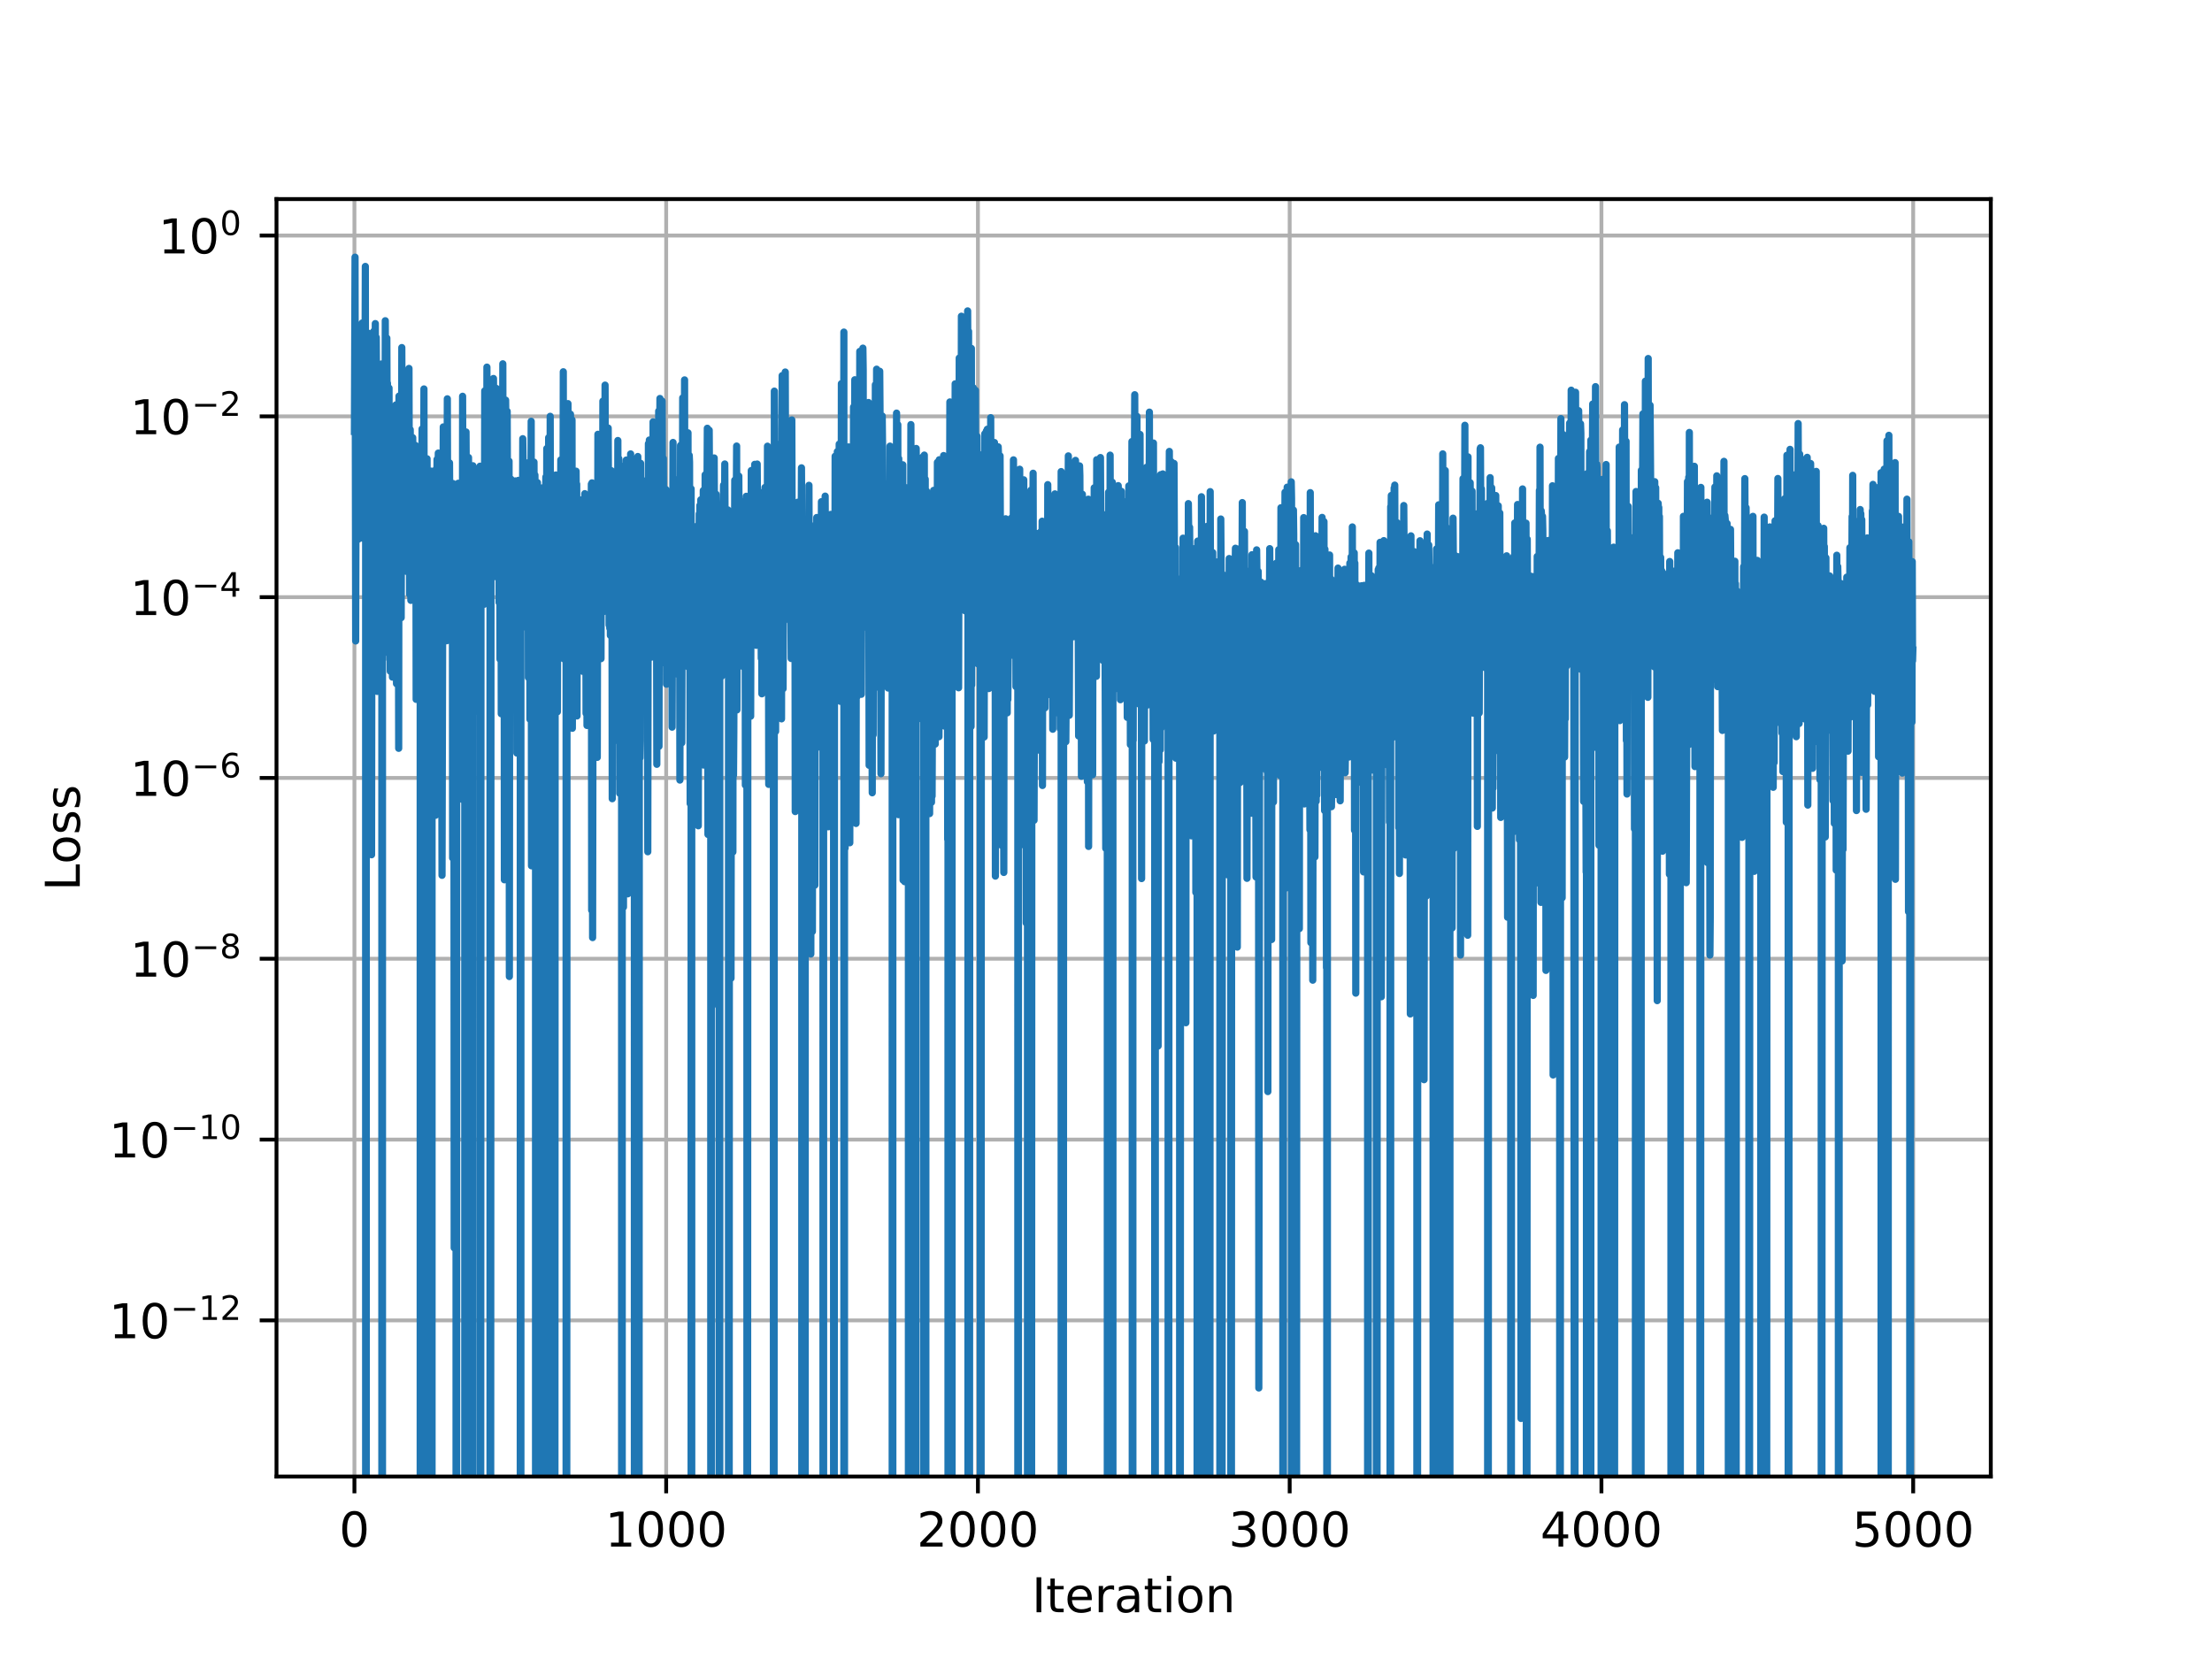 <?xml version="1.0" encoding="utf-8" standalone="no"?>
<!DOCTYPE svg PUBLIC "-//W3C//DTD SVG 1.1//EN"
  "http://www.w3.org/Graphics/SVG/1.1/DTD/svg11.dtd">
<!-- Created with matplotlib (https://matplotlib.org/) -->
<svg height="345.6pt" version="1.1" viewBox="0 0 460.8 345.6" width="460.8pt" xmlns="http://www.w3.org/2000/svg" xmlns:xlink="http://www.w3.org/1999/xlink">
 <defs>
  <style type="text/css">
*{stroke-linecap:butt;stroke-linejoin:round;}
  </style>
 </defs>
 <g id="figure_1">
  <g id="patch_1">
   <path d="M 0 345.6 
L 460.8 345.6 
L 460.8 0 
L 0 0 
z
" style="fill:#ffffff;"/>
  </g>
  <g id="axes_1">
   <g id="patch_2">
    <path d="M 57.6 307.584 
L 414.72 307.584 
L 414.72 41.472 
L 57.6 41.472 
z
" style="fill:#ffffff;"/>
   </g>
   <g id="matplotlib.axis_1">
    <g id="xtick_1">
     <g id="line2d_1">
      <path clip-path="url(#p60d19cc922)" d="M 73.833 307.584 
L 73.833 41.472 
" style="fill:none;stroke:#b0b0b0;stroke-linecap:square;stroke-width:0.8;"/>
     </g>
     <g id="line2d_2">
      <defs>
       <path d="M 0 0 
L 0 3.5 
" id="mf2a19c6868" style="stroke:#000000;stroke-width:0.8;"/>
      </defs>
      <g>
       <use style="stroke:#000000;stroke-width:0.8;" x="73.833" xlink:href="#mf2a19c6868" y="307.584"/>
      </g>
     </g>
     <g id="text_1">
      <!-- 0 -->
      <defs>
       <path d="M 31.781 66.406 
Q 24.172 66.406 20.328 58.906 
Q 16.5 51.422 16.5 36.375 
Q 16.5 21.391 20.328 13.891 
Q 24.172 6.391 31.781 6.391 
Q 39.453 6.391 43.281 13.891 
Q 47.125 21.391 47.125 36.375 
Q 47.125 51.422 43.281 58.906 
Q 39.453 66.406 31.781 66.406 
z
M 31.781 74.219 
Q 44.047 74.219 50.516 64.516 
Q 56.984 54.828 56.984 36.375 
Q 56.984 17.969 50.516 8.266 
Q 44.047 -1.422 31.781 -1.422 
Q 19.531 -1.422 13.062 8.266 
Q 6.594 17.969 6.594 36.375 
Q 6.594 54.828 13.062 64.516 
Q 19.531 74.219 31.781 74.219 
z
" id="DejaVuSans-48"/>
      </defs>
      <g transform="translate(70.651 322.182)scale(0.1 -0.1)">
       <use xlink:href="#DejaVuSans-48"/>
      </g>
     </g>
    </g>
    <g id="xtick_2">
     <g id="line2d_3">
      <path clip-path="url(#p60d19cc922)" d="M 138.777 307.584 
L 138.777 41.472 
" style="fill:none;stroke:#b0b0b0;stroke-linecap:square;stroke-width:0.8;"/>
     </g>
     <g id="line2d_4">
      <g>
       <use style="stroke:#000000;stroke-width:0.8;" x="138.777" xlink:href="#mf2a19c6868" y="307.584"/>
      </g>
     </g>
     <g id="text_2">
      <!-- 1000 -->
      <defs>
       <path d="M 12.406 8.297 
L 28.516 8.297 
L 28.516 63.922 
L 10.984 60.406 
L 10.984 69.391 
L 28.422 72.906 
L 38.281 72.906 
L 38.281 8.297 
L 54.391 8.297 
L 54.391 0 
L 12.406 0 
z
" id="DejaVuSans-49"/>
      </defs>
      <g transform="translate(126.052 322.182)scale(0.1 -0.1)">
       <use xlink:href="#DejaVuSans-49"/>
       <use x="63.623" xlink:href="#DejaVuSans-48"/>
       <use x="127.246" xlink:href="#DejaVuSans-48"/>
       <use x="190.869" xlink:href="#DejaVuSans-48"/>
      </g>
     </g>
    </g>
    <g id="xtick_3">
     <g id="line2d_5">
      <path clip-path="url(#p60d19cc922)" d="M 203.721 307.584 
L 203.721 41.472 
" style="fill:none;stroke:#b0b0b0;stroke-linecap:square;stroke-width:0.8;"/>
     </g>
     <g id="line2d_6">
      <g>
       <use style="stroke:#000000;stroke-width:0.8;" x="203.721" xlink:href="#mf2a19c6868" y="307.584"/>
      </g>
     </g>
     <g id="text_3">
      <!-- 2000 -->
      <defs>
       <path d="M 19.188 8.297 
L 53.609 8.297 
L 53.609 0 
L 7.328 0 
L 7.328 8.297 
Q 12.938 14.109 22.625 23.891 
Q 32.328 33.688 34.812 36.531 
Q 39.547 41.844 41.422 45.531 
Q 43.312 49.219 43.312 52.781 
Q 43.312 58.594 39.234 62.25 
Q 35.156 65.922 28.609 65.922 
Q 23.969 65.922 18.812 64.312 
Q 13.672 62.703 7.812 59.422 
L 7.812 69.391 
Q 13.766 71.781 18.938 73 
Q 24.125 74.219 28.422 74.219 
Q 39.75 74.219 46.484 68.547 
Q 53.219 62.891 53.219 53.422 
Q 53.219 48.922 51.531 44.891 
Q 49.859 40.875 45.406 35.406 
Q 44.188 33.984 37.641 27.219 
Q 31.109 20.453 19.188 8.297 
z
" id="DejaVuSans-50"/>
      </defs>
      <g transform="translate(190.996 322.182)scale(0.1 -0.1)">
       <use xlink:href="#DejaVuSans-50"/>
       <use x="63.623" xlink:href="#DejaVuSans-48"/>
       <use x="127.246" xlink:href="#DejaVuSans-48"/>
       <use x="190.869" xlink:href="#DejaVuSans-48"/>
      </g>
     </g>
    </g>
    <g id="xtick_4">
     <g id="line2d_7">
      <path clip-path="url(#p60d19cc922)" d="M 268.664 307.584 
L 268.664 41.472 
" style="fill:none;stroke:#b0b0b0;stroke-linecap:square;stroke-width:0.8;"/>
     </g>
     <g id="line2d_8">
      <g>
       <use style="stroke:#000000;stroke-width:0.8;" x="268.664" xlink:href="#mf2a19c6868" y="307.584"/>
      </g>
     </g>
     <g id="text_4">
      <!-- 3000 -->
      <defs>
       <path d="M 40.578 39.312 
Q 47.656 37.797 51.625 33 
Q 55.609 28.219 55.609 21.188 
Q 55.609 10.406 48.188 4.484 
Q 40.766 -1.422 27.094 -1.422 
Q 22.516 -1.422 17.656 -0.516 
Q 12.797 0.391 7.625 2.203 
L 7.625 11.719 
Q 11.719 9.328 16.594 8.109 
Q 21.484 6.891 26.812 6.891 
Q 36.078 6.891 40.938 10.547 
Q 45.797 14.203 45.797 21.188 
Q 45.797 27.641 41.281 31.266 
Q 36.766 34.906 28.719 34.906 
L 20.219 34.906 
L 20.219 43.016 
L 29.109 43.016 
Q 36.375 43.016 40.234 45.922 
Q 44.094 48.828 44.094 54.297 
Q 44.094 59.906 40.109 62.906 
Q 36.141 65.922 28.719 65.922 
Q 24.656 65.922 20.016 65.031 
Q 15.375 64.156 9.812 62.312 
L 9.812 71.094 
Q 15.438 72.656 20.344 73.438 
Q 25.25 74.219 29.594 74.219 
Q 40.828 74.219 47.359 69.109 
Q 53.906 64.016 53.906 55.328 
Q 53.906 49.266 50.438 45.094 
Q 46.969 40.922 40.578 39.312 
z
" id="DejaVuSans-51"/>
      </defs>
      <g transform="translate(255.939 322.182)scale(0.1 -0.1)">
       <use xlink:href="#DejaVuSans-51"/>
       <use x="63.623" xlink:href="#DejaVuSans-48"/>
       <use x="127.246" xlink:href="#DejaVuSans-48"/>
       <use x="190.869" xlink:href="#DejaVuSans-48"/>
      </g>
     </g>
    </g>
    <g id="xtick_5">
     <g id="line2d_9">
      <path clip-path="url(#p60d19cc922)" d="M 333.608 307.584 
L 333.608 41.472 
" style="fill:none;stroke:#b0b0b0;stroke-linecap:square;stroke-width:0.8;"/>
     </g>
     <g id="line2d_10">
      <g>
       <use style="stroke:#000000;stroke-width:0.8;" x="333.608" xlink:href="#mf2a19c6868" y="307.584"/>
      </g>
     </g>
     <g id="text_5">
      <!-- 4000 -->
      <defs>
       <path d="M 37.797 64.312 
L 12.891 25.391 
L 37.797 25.391 
z
M 35.203 72.906 
L 47.609 72.906 
L 47.609 25.391 
L 58.016 25.391 
L 58.016 17.188 
L 47.609 17.188 
L 47.609 0 
L 37.797 0 
L 37.797 17.188 
L 4.891 17.188 
L 4.891 26.703 
z
" id="DejaVuSans-52"/>
      </defs>
      <g transform="translate(320.883 322.182)scale(0.1 -0.1)">
       <use xlink:href="#DejaVuSans-52"/>
       <use x="63.623" xlink:href="#DejaVuSans-48"/>
       <use x="127.246" xlink:href="#DejaVuSans-48"/>
       <use x="190.869" xlink:href="#DejaVuSans-48"/>
      </g>
     </g>
    </g>
    <g id="xtick_6">
     <g id="line2d_11">
      <path clip-path="url(#p60d19cc922)" d="M 398.552 307.584 
L 398.552 41.472 
" style="fill:none;stroke:#b0b0b0;stroke-linecap:square;stroke-width:0.8;"/>
     </g>
     <g id="line2d_12">
      <g>
       <use style="stroke:#000000;stroke-width:0.8;" x="398.552" xlink:href="#mf2a19c6868" y="307.584"/>
      </g>
     </g>
     <g id="text_6">
      <!-- 5000 -->
      <defs>
       <path d="M 10.797 72.906 
L 49.516 72.906 
L 49.516 64.594 
L 19.828 64.594 
L 19.828 46.734 
Q 21.969 47.469 24.109 47.828 
Q 26.266 48.188 28.422 48.188 
Q 40.625 48.188 47.75 41.5 
Q 54.891 34.812 54.891 23.391 
Q 54.891 11.625 47.562 5.094 
Q 40.234 -1.422 26.906 -1.422 
Q 22.312 -1.422 17.547 -0.641 
Q 12.797 0.141 7.719 1.703 
L 7.719 11.625 
Q 12.109 9.234 16.797 8.062 
Q 21.484 6.891 26.703 6.891 
Q 35.156 6.891 40.078 11.328 
Q 45.016 15.766 45.016 23.391 
Q 45.016 31 40.078 35.438 
Q 35.156 39.891 26.703 39.891 
Q 22.75 39.891 18.812 39.016 
Q 14.891 38.141 10.797 36.281 
z
" id="DejaVuSans-53"/>
      </defs>
      <g transform="translate(385.827 322.182)scale(0.1 -0.1)">
       <use xlink:href="#DejaVuSans-53"/>
       <use x="63.623" xlink:href="#DejaVuSans-48"/>
       <use x="127.246" xlink:href="#DejaVuSans-48"/>
       <use x="190.869" xlink:href="#DejaVuSans-48"/>
      </g>
     </g>
    </g>
    <g id="text_7">
     <!-- Iteration -->
     <defs>
      <path d="M 9.812 72.906 
L 19.672 72.906 
L 19.672 0 
L 9.812 0 
z
" id="DejaVuSans-73"/>
      <path d="M 18.312 70.219 
L 18.312 54.688 
L 36.812 54.688 
L 36.812 47.703 
L 18.312 47.703 
L 18.312 18.016 
Q 18.312 11.328 20.141 9.422 
Q 21.969 7.516 27.594 7.516 
L 36.812 7.516 
L 36.812 0 
L 27.594 0 
Q 17.188 0 13.234 3.875 
Q 9.281 7.766 9.281 18.016 
L 9.281 47.703 
L 2.688 47.703 
L 2.688 54.688 
L 9.281 54.688 
L 9.281 70.219 
z
" id="DejaVuSans-116"/>
      <path d="M 56.203 29.594 
L 56.203 25.203 
L 14.891 25.203 
Q 15.484 15.922 20.484 11.062 
Q 25.484 6.203 34.422 6.203 
Q 39.594 6.203 44.453 7.469 
Q 49.312 8.734 54.109 11.281 
L 54.109 2.781 
Q 49.266 0.734 44.188 -0.344 
Q 39.109 -1.422 33.891 -1.422 
Q 20.797 -1.422 13.156 6.188 
Q 5.516 13.812 5.516 26.812 
Q 5.516 40.234 12.766 48.109 
Q 20.016 56 32.328 56 
Q 43.359 56 49.781 48.891 
Q 56.203 41.797 56.203 29.594 
z
M 47.219 32.234 
Q 47.125 39.594 43.094 43.984 
Q 39.062 48.391 32.422 48.391 
Q 24.906 48.391 20.391 44.141 
Q 15.875 39.891 15.188 32.172 
z
" id="DejaVuSans-101"/>
      <path d="M 41.109 46.297 
Q 39.594 47.172 37.812 47.578 
Q 36.031 48 33.891 48 
Q 26.266 48 22.188 43.047 
Q 18.109 38.094 18.109 28.812 
L 18.109 0 
L 9.078 0 
L 9.078 54.688 
L 18.109 54.688 
L 18.109 46.188 
Q 20.953 51.172 25.484 53.578 
Q 30.031 56 36.531 56 
Q 37.453 56 38.578 55.875 
Q 39.703 55.766 41.062 55.516 
z
" id="DejaVuSans-114"/>
      <path d="M 34.281 27.484 
Q 23.391 27.484 19.188 25 
Q 14.984 22.516 14.984 16.5 
Q 14.984 11.719 18.141 8.906 
Q 21.297 6.109 26.703 6.109 
Q 34.188 6.109 38.703 11.406 
Q 43.219 16.703 43.219 25.484 
L 43.219 27.484 
z
M 52.203 31.203 
L 52.203 0 
L 43.219 0 
L 43.219 8.297 
Q 40.141 3.328 35.547 0.953 
Q 30.953 -1.422 24.312 -1.422 
Q 15.922 -1.422 10.953 3.297 
Q 6 8.016 6 15.922 
Q 6 25.141 12.172 29.828 
Q 18.359 34.516 30.609 34.516 
L 43.219 34.516 
L 43.219 35.406 
Q 43.219 41.609 39.141 45 
Q 35.062 48.391 27.688 48.391 
Q 23 48.391 18.547 47.266 
Q 14.109 46.141 10.016 43.891 
L 10.016 52.203 
Q 14.938 54.109 19.578 55.047 
Q 24.219 56 28.609 56 
Q 40.484 56 46.344 49.844 
Q 52.203 43.703 52.203 31.203 
z
" id="DejaVuSans-97"/>
      <path d="M 9.422 54.688 
L 18.406 54.688 
L 18.406 0 
L 9.422 0 
z
M 9.422 75.984 
L 18.406 75.984 
L 18.406 64.594 
L 9.422 64.594 
z
" id="DejaVuSans-105"/>
      <path d="M 30.609 48.391 
Q 23.391 48.391 19.188 42.75 
Q 14.984 37.109 14.984 27.297 
Q 14.984 17.484 19.156 11.844 
Q 23.344 6.203 30.609 6.203 
Q 37.797 6.203 41.984 11.859 
Q 46.188 17.531 46.188 27.297 
Q 46.188 37.016 41.984 42.703 
Q 37.797 48.391 30.609 48.391 
z
M 30.609 56 
Q 42.328 56 49.016 48.375 
Q 55.719 40.766 55.719 27.297 
Q 55.719 13.875 49.016 6.219 
Q 42.328 -1.422 30.609 -1.422 
Q 18.844 -1.422 12.172 6.219 
Q 5.516 13.875 5.516 27.297 
Q 5.516 40.766 12.172 48.375 
Q 18.844 56 30.609 56 
z
" id="DejaVuSans-111"/>
      <path d="M 54.891 33.016 
L 54.891 0 
L 45.906 0 
L 45.906 32.719 
Q 45.906 40.484 42.875 44.328 
Q 39.844 48.188 33.797 48.188 
Q 26.516 48.188 22.312 43.547 
Q 18.109 38.922 18.109 30.906 
L 18.109 0 
L 9.078 0 
L 9.078 54.688 
L 18.109 54.688 
L 18.109 46.188 
Q 21.344 51.125 25.703 53.562 
Q 30.078 56 35.797 56 
Q 45.219 56 50.047 50.172 
Q 54.891 44.344 54.891 33.016 
z
" id="DejaVuSans-110"/>
     </defs>
     <g transform="translate(214.951 335.861)scale(0.1 -0.1)">
      <use xlink:href="#DejaVuSans-73"/>
      <use x="29.492" xlink:href="#DejaVuSans-116"/>
      <use x="68.701" xlink:href="#DejaVuSans-101"/>
      <use x="130.225" xlink:href="#DejaVuSans-114"/>
      <use x="171.338" xlink:href="#DejaVuSans-97"/>
      <use x="232.617" xlink:href="#DejaVuSans-116"/>
      <use x="271.826" xlink:href="#DejaVuSans-105"/>
      <use x="299.609" xlink:href="#DejaVuSans-111"/>
      <use x="360.791" xlink:href="#DejaVuSans-110"/>
     </g>
    </g>
   </g>
   <g id="matplotlib.axis_2">
    <g id="ytick_1">
     <g id="line2d_13">
      <path clip-path="url(#p60d19cc922)" d="M 57.6 275.06 
L 414.72 275.06 
" style="fill:none;stroke:#b0b0b0;stroke-linecap:square;stroke-width:0.8;"/>
     </g>
     <g id="line2d_14">
      <defs>
       <path d="M 0 0 
L -3.5 0 
" id="me51467d29f" style="stroke:#000000;stroke-width:0.8;"/>
      </defs>
      <g>
       <use style="stroke:#000000;stroke-width:0.8;" x="57.6" xlink:href="#me51467d29f" y="275.06"/>
      </g>
     </g>
     <g id="text_8">
      <!-- $\mathdefault{10^{-12}}$ -->
      <defs>
       <path d="M 10.594 35.5 
L 73.188 35.5 
L 73.188 27.203 
L 10.594 27.203 
z
" id="DejaVuSans-8722"/>
      </defs>
      <g transform="translate(22.7 278.859)scale(0.1 -0.1)">
       <use transform="translate(0 0.766)" xlink:href="#DejaVuSans-49"/>
       <use transform="translate(63.623 0.766)" xlink:href="#DejaVuSans-48"/>
       <use transform="translate(128.203 39.047)scale(0.7)" xlink:href="#DejaVuSans-8722"/>
       <use transform="translate(186.855 39.047)scale(0.7)" xlink:href="#DejaVuSans-49"/>
       <use transform="translate(231.392 39.047)scale(0.7)" xlink:href="#DejaVuSans-50"/>
      </g>
     </g>
    </g>
    <g id="ytick_2">
     <g id="line2d_15">
      <path clip-path="url(#p60d19cc922)" d="M 57.6 237.394 
L 414.72 237.394 
" style="fill:none;stroke:#b0b0b0;stroke-linecap:square;stroke-width:0.8;"/>
     </g>
     <g id="line2d_16">
      <g>
       <use style="stroke:#000000;stroke-width:0.8;" x="57.6" xlink:href="#me51467d29f" y="237.394"/>
      </g>
     </g>
     <g id="text_9">
      <!-- $\mathdefault{10^{-10}}$ -->
      <g transform="translate(22.7 241.193)scale(0.1 -0.1)">
       <use transform="translate(0 0.766)" xlink:href="#DejaVuSans-49"/>
       <use transform="translate(63.623 0.766)" xlink:href="#DejaVuSans-48"/>
       <use transform="translate(128.203 39.047)scale(0.7)" xlink:href="#DejaVuSans-8722"/>
       <use transform="translate(186.855 39.047)scale(0.7)" xlink:href="#DejaVuSans-49"/>
       <use transform="translate(231.392 39.047)scale(0.7)" xlink:href="#DejaVuSans-48"/>
      </g>
     </g>
    </g>
    <g id="ytick_3">
     <g id="line2d_17">
      <path clip-path="url(#p60d19cc922)" d="M 57.6 199.728 
L 414.72 199.728 
" style="fill:none;stroke:#b0b0b0;stroke-linecap:square;stroke-width:0.8;"/>
     </g>
     <g id="line2d_18">
      <g>
       <use style="stroke:#000000;stroke-width:0.8;" x="57.6" xlink:href="#me51467d29f" y="199.728"/>
      </g>
     </g>
     <g id="text_10">
      <!-- $\mathdefault{10^{-8}}$ -->
      <defs>
       <path d="M 31.781 34.625 
Q 24.75 34.625 20.719 30.859 
Q 16.703 27.094 16.703 20.516 
Q 16.703 13.922 20.719 10.156 
Q 24.75 6.391 31.781 6.391 
Q 38.812 6.391 42.859 10.172 
Q 46.922 13.969 46.922 20.516 
Q 46.922 27.094 42.891 30.859 
Q 38.875 34.625 31.781 34.625 
z
M 21.922 38.812 
Q 15.578 40.375 12.031 44.719 
Q 8.5 49.078 8.5 55.328 
Q 8.5 64.062 14.719 69.141 
Q 20.953 74.219 31.781 74.219 
Q 42.672 74.219 48.875 69.141 
Q 55.078 64.062 55.078 55.328 
Q 55.078 49.078 51.531 44.719 
Q 48 40.375 41.703 38.812 
Q 48.828 37.156 52.797 32.312 
Q 56.781 27.484 56.781 20.516 
Q 56.781 9.906 50.312 4.234 
Q 43.844 -1.422 31.781 -1.422 
Q 19.734 -1.422 13.25 4.234 
Q 6.781 9.906 6.781 20.516 
Q 6.781 27.484 10.781 32.312 
Q 14.797 37.156 21.922 38.812 
z
M 18.312 54.391 
Q 18.312 48.734 21.844 45.562 
Q 25.391 42.391 31.781 42.391 
Q 38.141 42.391 41.719 45.562 
Q 45.312 48.734 45.312 54.391 
Q 45.312 60.062 41.719 63.234 
Q 38.141 66.406 31.781 66.406 
Q 25.391 66.406 21.844 63.234 
Q 18.312 60.062 18.312 54.391 
z
" id="DejaVuSans-56"/>
      </defs>
      <g transform="translate(27.1 203.528)scale(0.1 -0.1)">
       <use transform="translate(0 0.766)" xlink:href="#DejaVuSans-49"/>
       <use transform="translate(63.623 0.766)" xlink:href="#DejaVuSans-48"/>
       <use transform="translate(128.203 39.047)scale(0.7)" xlink:href="#DejaVuSans-8722"/>
       <use transform="translate(186.855 39.047)scale(0.7)" xlink:href="#DejaVuSans-56"/>
      </g>
     </g>
    </g>
    <g id="ytick_4">
     <g id="line2d_19">
      <path clip-path="url(#p60d19cc922)" d="M 57.6 162.063 
L 414.72 162.063 
" style="fill:none;stroke:#b0b0b0;stroke-linecap:square;stroke-width:0.8;"/>
     </g>
     <g id="line2d_20">
      <g>
       <use style="stroke:#000000;stroke-width:0.8;" x="57.6" xlink:href="#me51467d29f" y="162.063"/>
      </g>
     </g>
     <g id="text_11">
      <!-- $\mathdefault{10^{-6}}$ -->
      <defs>
       <path d="M 33.016 40.375 
Q 26.375 40.375 22.484 35.828 
Q 18.609 31.297 18.609 23.391 
Q 18.609 15.531 22.484 10.953 
Q 26.375 6.391 33.016 6.391 
Q 39.656 6.391 43.531 10.953 
Q 47.406 15.531 47.406 23.391 
Q 47.406 31.297 43.531 35.828 
Q 39.656 40.375 33.016 40.375 
z
M 52.594 71.297 
L 52.594 62.312 
Q 48.875 64.062 45.094 64.984 
Q 41.312 65.922 37.594 65.922 
Q 27.828 65.922 22.672 59.328 
Q 17.531 52.734 16.797 39.406 
Q 19.672 43.656 24.016 45.922 
Q 28.375 48.188 33.594 48.188 
Q 44.578 48.188 50.953 41.516 
Q 57.328 34.859 57.328 23.391 
Q 57.328 12.156 50.688 5.359 
Q 44.047 -1.422 33.016 -1.422 
Q 20.359 -1.422 13.672 8.266 
Q 6.984 17.969 6.984 36.375 
Q 6.984 53.656 15.188 63.938 
Q 23.391 74.219 37.203 74.219 
Q 40.922 74.219 44.703 73.484 
Q 48.484 72.75 52.594 71.297 
z
" id="DejaVuSans-54"/>
      </defs>
      <g transform="translate(27.1 165.862)scale(0.1 -0.1)">
       <use transform="translate(0 0.766)" xlink:href="#DejaVuSans-49"/>
       <use transform="translate(63.623 0.766)" xlink:href="#DejaVuSans-48"/>
       <use transform="translate(128.203 39.047)scale(0.7)" xlink:href="#DejaVuSans-8722"/>
       <use transform="translate(186.855 39.047)scale(0.7)" xlink:href="#DejaVuSans-54"/>
      </g>
     </g>
    </g>
    <g id="ytick_5">
     <g id="line2d_21">
      <path clip-path="url(#p60d19cc922)" d="M 57.6 124.397 
L 414.72 124.397 
" style="fill:none;stroke:#b0b0b0;stroke-linecap:square;stroke-width:0.8;"/>
     </g>
     <g id="line2d_22">
      <g>
       <use style="stroke:#000000;stroke-width:0.8;" x="57.6" xlink:href="#me51467d29f" y="124.397"/>
      </g>
     </g>
     <g id="text_12">
      <!-- $\mathdefault{10^{-4}}$ -->
      <g transform="translate(27.1 128.196)scale(0.1 -0.1)">
       <use transform="translate(0 0.684)" xlink:href="#DejaVuSans-49"/>
       <use transform="translate(63.623 0.684)" xlink:href="#DejaVuSans-48"/>
       <use transform="translate(128.203 38.966)scale(0.7)" xlink:href="#DejaVuSans-8722"/>
       <use transform="translate(186.855 38.966)scale(0.7)" xlink:href="#DejaVuSans-52"/>
      </g>
     </g>
    </g>
    <g id="ytick_6">
     <g id="line2d_23">
      <path clip-path="url(#p60d19cc922)" d="M 57.6 86.731 
L 414.72 86.731 
" style="fill:none;stroke:#b0b0b0;stroke-linecap:square;stroke-width:0.8;"/>
     </g>
     <g id="line2d_24">
      <g>
       <use style="stroke:#000000;stroke-width:0.8;" x="57.6" xlink:href="#me51467d29f" y="86.731"/>
      </g>
     </g>
     <g id="text_13">
      <!-- $\mathdefault{10^{-2}}$ -->
      <g transform="translate(27.1 90.53)scale(0.1 -0.1)">
       <use transform="translate(0 0.766)" xlink:href="#DejaVuSans-49"/>
       <use transform="translate(63.623 0.766)" xlink:href="#DejaVuSans-48"/>
       <use transform="translate(128.203 39.047)scale(0.7)" xlink:href="#DejaVuSans-8722"/>
       <use transform="translate(186.855 39.047)scale(0.7)" xlink:href="#DejaVuSans-50"/>
      </g>
     </g>
    </g>
    <g id="ytick_7">
     <g id="line2d_25">
      <path clip-path="url(#p60d19cc922)" d="M 57.6 49.065 
L 414.72 49.065 
" style="fill:none;stroke:#b0b0b0;stroke-linecap:square;stroke-width:0.8;"/>
     </g>
     <g id="line2d_26">
      <g>
       <use style="stroke:#000000;stroke-width:0.8;" x="57.6" xlink:href="#me51467d29f" y="49.065"/>
      </g>
     </g>
     <g id="text_14">
      <!-- $\mathdefault{10^{0}}$ -->
      <g transform="translate(33 52.864)scale(0.1 -0.1)">
       <use transform="translate(0 0.766)" xlink:href="#DejaVuSans-49"/>
       <use transform="translate(63.623 0.766)" xlink:href="#DejaVuSans-48"/>
       <use transform="translate(128.203 39.047)scale(0.7)" xlink:href="#DejaVuSans-48"/>
      </g>
     </g>
    </g>
    <g id="text_15">
     <!-- Loss -->
     <defs>
      <path d="M 9.812 72.906 
L 19.672 72.906 
L 19.672 8.297 
L 55.172 8.297 
L 55.172 0 
L 9.812 0 
z
" id="DejaVuSans-76"/>
      <path d="M 44.281 53.078 
L 44.281 44.578 
Q 40.484 46.531 36.375 47.5 
Q 32.281 48.484 27.875 48.484 
Q 21.188 48.484 17.844 46.438 
Q 14.5 44.391 14.5 40.281 
Q 14.5 37.156 16.891 35.375 
Q 19.281 33.594 26.516 31.984 
L 29.594 31.297 
Q 39.156 29.25 43.188 25.516 
Q 47.219 21.781 47.219 15.094 
Q 47.219 7.469 41.188 3.016 
Q 35.156 -1.422 24.609 -1.422 
Q 20.219 -1.422 15.453 -0.562 
Q 10.688 0.297 5.422 2 
L 5.422 11.281 
Q 10.406 8.688 15.234 7.391 
Q 20.062 6.109 24.812 6.109 
Q 31.156 6.109 34.562 8.281 
Q 37.984 10.453 37.984 14.406 
Q 37.984 18.062 35.516 20.016 
Q 33.062 21.969 24.703 23.781 
L 21.578 24.516 
Q 13.234 26.266 9.516 29.906 
Q 5.812 33.547 5.812 39.891 
Q 5.812 47.609 11.281 51.797 
Q 16.75 56 26.812 56 
Q 31.781 56 36.172 55.266 
Q 40.578 54.547 44.281 53.078 
z
" id="DejaVuSans-115"/>
     </defs>
     <g transform="translate(16.62 185.582)rotate(-90)scale(0.1 -0.1)">
      <use xlink:href="#DejaVuSans-76"/>
      <use x="55.697" xlink:href="#DejaVuSans-111"/>
      <use x="116.879" xlink:href="#DejaVuSans-115"/>
      <use x="168.979" xlink:href="#DejaVuSans-115"/>
     </g>
    </g>
   </g>
   <g id="line2d_27">
    <path clip-path="url(#p60d19cc922)" d="M 73.833 89.872 
L 73.963 53.568 
L 74.093 133.524 
L 74.222 81.759 
L 74.352 105.672 
L 74.482 70.37 
L 74.612 112.354 
L 74.742 71.975 
L 74.807 79.086 
L 74.872 99.082 
L 74.937 71.97 
L 75.002 73.147 
L 75.197 104.259 
L 75.326 76.082 
L 75.391 86.29 
L 75.456 67.282 
L 75.521 112.105 
L 75.586 74.847 
L 75.651 77.956 
L 75.716 67.809 
L 75.781 97.476 
L 75.846 87.119 
L 75.976 98.824 
L 76.106 55.5 
L 76.171 105.851 
L 76.172 346.6 
M 76.3 346.6 
L 76.301 71.929 
L 76.366 85.593 
L 76.43 76.443 
L 76.495 101.455 
L 76.56 75.734 
L 76.69 126.087 
L 76.755 69.423 
L 76.82 76.417 
L 76.885 77.493 
L 76.95 83.963 
L 77.015 130.266 
L 77.08 107.188 
L 77.145 74.337 
L 77.21 90.931 
L 77.275 94.551 
L 77.34 83.091 
L 77.405 178.062 
L 77.47 122.802 
L 77.535 87.362 
L 77.599 140.777 
L 77.664 130.542 
L 77.859 69.018 
L 77.989 141.609 
L 78.184 67.407 
L 78.249 111.331 
L 78.314 86.836 
L 78.379 70.296 
L 78.509 90.877 
L 78.574 144.032 
L 78.639 81.744 
L 78.704 140.53 
L 78.768 78.719 
L 78.833 85.412 
L 78.898 116.811 
L 78.963 101.45 
L 79.028 102.222 
L 79.158 83.129 
L 79.223 108.768 
L 79.288 106.086 
L 79.353 79.25 
L 79.418 97.504 
L 79.483 75.825 
L 79.548 76.526 
L 79.549 346.6 
M 79.677 346.6 
L 79.678 120.906 
L 79.743 137.41 
L 79.808 112.468 
L 79.873 118.497 
L 79.937 110.918 
L 80.002 82.603 
L 80.067 112.844 
L 80.132 92.166 
L 80.197 99.574 
L 80.262 66.813 
L 80.392 102.033 
L 80.457 76.3 
L 80.522 135.877 
L 80.587 70.437 
L 80.652 87.061 
L 80.717 79.825 
L 80.912 121.293 
L 81.041 80.833 
L 81.106 110.142 
L 81.171 90.119 
L 81.301 139.831 
L 81.366 111.288 
L 81.561 87.613 
L 81.626 103.359 
L 81.691 85.873 
L 81.756 141.059 
L 81.821 122.245 
L 81.951 95.923 
L 82.081 115.41 
L 82.21 95.246 
L 82.34 99.083 
L 82.405 108.036 
L 82.47 84.352 
L 82.535 98.455 
L 82.6 142.431 
L 82.73 104.5 
L 82.795 119.346 
L 82.86 118.283 
L 82.925 84.323 
L 83.055 155.889 
L 83.12 82.516 
L 83.185 103.539 
L 83.25 110.23 
L 83.315 91.474 
L 83.444 113.391 
L 83.509 98.471 
L 83.574 128.68 
L 83.704 72.403 
L 83.834 108.948 
L 83.899 101.417 
L 83.964 106.941 
L 84.159 80.946 
L 84.289 110.706 
L 84.419 86.559 
L 84.484 98.453 
L 84.548 116.951 
L 84.613 84.896 
L 84.678 119.024 
L 84.743 110.913 
L 84.808 107.59 
L 84.873 97.261 
L 85.003 113.775 
L 85.198 76.75 
L 85.328 123.811 
L 85.393 122.787 
L 85.458 89.488 
L 85.523 97.549 
L 85.588 125.066 
L 85.653 101.401 
L 85.717 113.764 
L 85.782 107.627 
L 85.847 113.656 
L 85.977 91.176 
L 86.172 111.889 
L 86.237 109.097 
L 86.302 96.183 
L 86.367 96.681 
L 86.432 96.855 
L 86.497 101.669 
L 86.562 92.798 
L 86.627 96.407 
L 86.692 145.686 
L 86.757 116.33 
L 86.951 102.352 
L 87.081 113.824 
L 87.211 101.844 
L 87.276 121.616 
L 87.341 109.545 
L 87.406 112.465 
L 87.536 142.295 
L 87.537 346.6 
M 87.665 346.6 
L 87.666 108.467 
L 87.731 138.407 
L 87.926 89.356 
L 88.12 155.157 
L 88.315 81.022 
L 88.38 125.479 
L 88.445 107.488 
L 88.575 119.61 
L 88.64 102.804 
L 88.705 115.071 
L 88.77 99.269 
L 88.835 105.095 
L 88.9 116.522 
L 88.965 95.568 
L 89.03 112.933 
L 89.03 346.6 
M 89.159 346.6 
L 89.159 98.142 
L 89.224 113.918 
L 89.289 110.611 
L 89.354 166.64 
L 89.484 111.404 
L 89.614 108.304 
L 89.679 101.418 
L 89.744 141.31 
L 89.809 98.136 
L 89.81 346.6 
M 90.003 346.6 
L 90.004 132.671 
L 90.069 154.782 
L 90.134 110.981 
L 90.199 120.452 
L 90.264 99.048 
L 90.328 103.078 
L 90.393 127.6 
L 90.458 108.879 
L 90.523 112.68 
L 90.653 98.09 
L 90.718 169.846 
L 90.783 125.972 
L 90.848 97.74 
L 90.913 117.053 
L 91.043 95.696 
L 91.108 151.117 
L 91.238 101.081 
L 91.303 94.384 
L 91.433 113.856 
L 91.497 100.587 
L 91.627 122.169 
L 91.692 108.445 
L 91.757 144.264 
L 91.822 120.004 
L 91.887 129.984 
L 91.952 113.814 
L 92.082 182.345 
L 92.277 105.87 
L 92.342 88.934 
L 92.602 129.94 
L 92.731 99.964 
L 92.796 101.299 
L 92.926 113.32 
L 92.991 93.39 
L 93.056 133.481 
L 93.186 83.079 
L 93.316 128.53 
L 93.381 113.249 
L 93.511 97.247 
L 93.576 102.953 
L 93.641 96.421 
L 93.771 116.15 
L 93.9 132.465 
L 94.16 101.671 
L 94.225 101.531 
L 94.29 178.725 
L 94.355 100.72 
L 94.42 109.007 
L 94.55 124.139 
L 94.615 259.952 
L 94.68 116.881 
L 94.745 117.582 
L 94.81 144.308 
L 94.875 100.98 
L 94.939 102.753 
L 95.004 134.001 
L 95.005 346.6 
M 95.133 346.6 
L 95.134 105.586 
L 95.199 141.129 
L 95.459 100.671 
L 95.589 119.103 
L 95.654 114.728 
L 95.719 104.165 
L 95.784 139.692 
L 95.849 137.656 
L 95.914 107.009 
L 95.979 110.947 
L 96.044 101.032 
L 96.108 103.136 
L 96.303 166.528 
L 96.368 82.551 
L 96.433 104.978 
L 96.498 98.646 
L 96.563 111.58 
L 96.628 105.359 
L 96.693 100.433 
L 96.758 111.923 
L 96.823 93.551 
L 96.824 346.6 
M 96.952 346.6 
L 96.953 103.32 
L 97.018 144.187 
L 97.083 89.982 
L 97.148 101.635 
L 97.213 105.821 
L 97.277 100.844 
L 97.472 113.497 
L 97.602 95.303 
L 97.667 109.951 
L 97.732 103.674 
L 97.797 105.616 
L 97.862 117.002 
L 97.927 101.933 
L 97.992 103.568 
L 98.057 104.497 
L 98.122 100.927 
L 98.187 121.573 
L 98.252 107.798 
L 98.317 105.026 
L 98.317 346.6 
M 98.446 346.6 
L 98.511 97.018 
L 98.641 110.043 
L 98.706 107.744 
L 98.836 97.975 
L 98.966 116.263 
L 99.031 148.198 
L 99.096 131.302 
L 99.226 99.863 
L 99.291 111.494 
L 99.356 102.16 
L 99.421 134.243 
L 99.486 113.206 
L 99.615 129.556 
L 99.68 105.595 
L 99.745 138.155 
L 99.875 102.01 
L 100.005 97.115 
L 100.006 346.6 
M 100.134 346.6 
L 100.2 107.295 
L 100.265 102.997 
L 100.33 122.685 
L 100.395 103.419 
L 100.46 126.034 
L 100.59 97.275 
L 100.849 125.884 
L 100.914 119.371 
L 100.979 81.42 
L 101.044 116.653 
L 101.109 107.733 
L 101.174 106.294 
L 101.239 97.751 
L 101.369 117.729 
L 101.434 76.476 
L 101.499 105.777 
L 101.564 107.96 
L 101.629 97.473 
L 101.694 106.711 
L 101.824 95.25 
L 101.888 101.765 
L 101.953 123.387 
L 102.018 119.668 
L 102.083 116.082 
L 102.084 346.6 
M 102.212 346.6 
L 102.278 113.382 
L 102.408 84.204 
L 102.538 116.19 
L 102.798 78.844 
L 103.057 120.116 
L 103.187 98.172 
L 103.252 101.796 
L 103.382 80.906 
L 103.447 98.662 
L 103.512 82.741 
L 103.642 116.149 
L 103.772 91.549 
L 103.837 114.19 
L 103.902 89.267 
L 103.967 125.515 
L 104.032 86.972 
L 104.097 91.548 
L 104.162 137.323 
L 104.226 95.755 
L 104.291 106.586 
L 104.356 95.632 
L 104.421 148.693 
L 104.486 121.162 
L 104.551 140.009 
L 104.746 75.789 
L 104.811 113.944 
L 104.876 108.35 
L 104.941 109.957 
L 105.006 99.055 
L 105.071 183.277 
L 105.136 161.766 
L 105.201 97.12 
L 105.266 104.253 
L 105.331 83.351 
L 105.395 89.03 
L 105.525 103.342 
L 105.59 133.026 
L 105.655 85.682 
L 105.72 103.435 
L 105.785 131.887 
L 105.85 103.867 
L 105.915 106.001 
L 105.98 109.162 
L 106.045 96.067 
L 106.11 203.426 
L 106.175 128.393 
L 106.24 127.05 
L 106.305 121.765 
L 106.435 99.812 
L 106.694 143.254 
L 106.759 107.384 
L 106.824 122.388 
L 107.019 105.534 
L 107.084 107.358 
L 107.149 101.395 
L 107.279 125.297 
L 107.344 100.184 
L 107.409 102.535 
L 107.474 103.905 
L 107.539 101.858 
L 107.604 102.269 
L 107.668 156.874 
L 107.733 131.703 
L 107.798 100.415 
L 107.863 134.585 
L 107.993 100.069 
L 108.188 147.301 
L 108.253 131.047 
L 108.318 109.277 
L 108.383 139.149 
L 108.384 346.6 
M 108.512 346.6 
L 108.513 105.711 
L 108.578 108.037 
L 108.643 118.569 
L 108.708 105.091 
L 108.773 130.792 
L 108.902 91.388 
L 108.967 96.014 
L 109.097 127.411 
L 109.162 101.129 
L 109.227 108.499 
L 109.292 105.375 
L 109.357 118.73 
L 109.422 110.656 
L 109.487 106.329 
L 109.552 117.068 
L 109.617 107.676 
L 109.682 108.294 
L 109.747 106.672 
L 109.877 130.347 
L 110.006 96.406 
L 110.071 141.129 
L 110.136 127.913 
L 110.331 111.87 
L 110.396 149.843 
L 110.461 145.926 
L 110.656 87.758 
L 110.721 180.366 
L 110.786 100.675 
L 110.851 129.92 
L 110.981 108.299 
L 111.046 118.832 
L 111.111 155.59 
L 111.24 96.264 
L 111.37 120.675 
L 111.435 98.953 
L 111.5 105.446 
L 111.565 117.285 
L 111.566 346.6 
M 111.694 346.6 
L 111.76 107.07 
L 111.825 102.829 
L 111.89 107.443 
L 111.955 100.541 
L 112.02 119.822 
L 112.085 103.776 
L 112.15 129.012 
L 112.215 128.251 
L 112.28 125.992 
L 112.344 108.408 
L 112.409 117.884 
L 112.539 128.706 
L 112.604 117.965 
L 112.669 122.621 
L 112.734 117.18 
L 112.799 127.982 
L 112.929 101.642 
L 113.059 108.914 
L 113.124 108.02 
L 113.189 136.736 
L 113.189 346.6 
M 113.318 346.6 
L 113.384 108.701 
L 113.449 121.221 
L 113.643 107.16 
L 113.708 99.37 
L 113.773 161.822 
L 113.838 128.372 
L 113.903 93.44 
L 113.904 346.6 
M 114.032 346.6 
L 114.098 107.552 
L 114.163 98.185 
L 114.228 112.003 
L 114.293 91.168 
L 114.358 91.929 
L 114.553 140.269 
L 114.617 86.724 
L 114.682 116.416 
L 114.747 146.523 
L 114.812 142.219 
L 114.877 108.593 
L 114.942 120.219 
L 115.007 141.376 
L 115.072 105.56 
L 115.137 153.91 
L 115.202 136.335 
L 115.267 144.046 
L 115.397 102.881 
L 115.462 150.541 
L 115.462 346.6 
M 115.591 346.6 
L 115.657 100.125 
L 115.722 106.006 
L 115.786 98.952 
L 115.851 103.633 
L 115.916 146.882 
L 115.981 126.721 
L 116.046 103.444 
L 116.111 148.282 
L 116.241 102.201 
L 116.306 102.722 
L 116.501 110.835 
L 116.566 109.751 
L 116.631 99.924 
L 116.696 129.754 
L 116.761 113.066 
L 116.826 95.801 
L 116.891 129.429 
L 116.955 107.384 
L 117.02 121.601 
L 117.085 106.501 
L 117.15 115.108 
L 117.215 136.001 
L 117.345 77.443 
L 117.41 137.233 
L 117.475 106.636 
L 117.54 100.053 
L 117.605 119.017 
L 117.67 93.48 
L 117.735 108.659 
L 117.8 91.767 
L 117.865 100.113 
L 117.93 111.935 
L 117.93 346.6 
M 118.059 346.6 
L 118.124 101.02 
L 118.189 98.481 
L 118.254 99.406 
L 118.319 84.081 
L 118.514 117.994 
L 118.644 90.846 
L 118.709 135.268 
L 118.839 86.279 
L 118.904 122.714 
L 118.969 115.233 
L 119.164 87.466 
L 119.229 151.716 
L 119.293 136.598 
L 119.358 100.395 
L 119.423 136.279 
L 119.553 109.378 
L 119.618 121.085 
L 119.813 99.936 
L 119.878 138.535 
L 120.008 98.157 
L 120.073 106.727 
L 120.138 100.847 
L 120.203 149.146 
L 120.268 113.056 
L 120.333 119.279 
L 120.398 103.931 
L 120.462 104.429 
L 120.527 108.642 
L 120.592 135.132 
L 120.657 123.557 
L 120.787 105.359 
L 120.982 122.497 
L 121.047 117.251 
L 121.112 129.326 
L 121.242 104.106 
L 121.372 139.845 
L 121.437 130.431 
L 121.631 106.253 
L 121.696 107.468 
L 121.761 115.975 
L 121.826 102.836 
L 121.891 135.522 
L 121.956 114.662 
L 122.021 116.112 
L 122.086 148.606 
L 122.216 111.821 
L 122.281 151.128 
L 122.346 129.786 
L 122.411 107.903 
L 122.476 114.093 
L 122.541 118.895 
L 122.606 140.805 
L 122.671 138.657 
L 122.8 108.415 
L 122.865 123.122 
L 122.93 114.461 
L 122.995 122.341 
L 123.06 117.569 
L 123.125 117.164 
L 123.19 100.842 
L 123.255 189.628 
L 123.32 100.588 
L 123.385 101.347 
L 123.45 195.317 
L 123.58 111.582 
L 123.645 108.162 
L 123.71 120.988 
L 123.84 108.603 
L 124.034 126.405 
L 124.099 109.81 
L 124.164 124.032 
L 124.229 114.078 
L 124.294 110.159 
L 124.424 157.774 
L 124.554 90.47 
L 124.619 111.752 
L 124.684 105.108 
L 124.749 113.758 
L 124.814 96.921 
L 124.879 98.614 
L 124.944 93.043 
L 125.138 109.571 
L 125.203 137.211 
L 125.268 104.444 
L 125.333 117.719 
L 125.463 102.129 
L 125.528 106.611 
L 125.593 83.557 
L 125.658 95.588 
L 125.723 127.427 
L 125.788 108.39 
L 125.983 123.121 
L 126.048 80.225 
L 126.113 99.454 
L 126.178 91.51 
L 126.307 113.227 
L 126.372 108.354 
L 126.437 121.43 
L 126.697 89.173 
L 126.892 130.209 
L 126.957 119.92 
L 127.022 130.87 
L 127.087 109.793 
L 127.152 132.369 
L 127.346 98.044 
L 127.411 101.004 
L 127.476 114.173 
L 127.541 166.388 
L 127.606 116.825 
L 127.671 123.902 
L 127.736 111.342 
L 127.801 111.606 
L 127.866 118.816 
L 127.931 112.429 
L 127.996 116.749 
L 128.061 154.275 
L 128.126 133.009 
L 128.191 117.111 
L 128.256 135.736 
L 128.321 113.901 
L 128.386 152.748 
L 128.451 143.302 
L 128.515 106.845 
L 128.58 153.546 
L 128.71 91.764 
L 128.84 148.689 
L 128.905 95.535 
L 128.97 99.388 
L 129.035 96.757 
L 129.1 165.276 
L 129.165 138.875 
L 129.23 135.248 
L 129.295 136.28 
L 129.49 101.591 
L 129.49 346.6 
M 129.619 346.6 
L 129.62 112.22 
L 129.684 113.051 
L 129.749 111.94 
L 129.814 117.495 
L 129.879 188.971 
L 129.944 105.842 
L 130.009 128.909 
L 130.074 107.301 
L 130.139 135.649 
L 130.204 120.347 
L 130.269 109.898 
L 130.334 117.188 
L 130.464 95.837 
L 130.789 186.202 
L 130.853 107.574 
L 130.918 120.063 
L 130.983 146.605 
L 131.048 108.417 
L 131.113 114.532 
L 131.243 109.037 
L 131.308 113.077 
L 131.373 94.56 
L 131.438 122.307 
L 131.503 106.307 
L 131.633 111.961 
L 131.698 111.975 
L 131.763 118.568 
L 131.828 106.268 
L 131.893 124.297 
L 131.958 115.645 
L 132.022 122.528 
L 132.087 120.619 
L 132.152 112.708 
L 132.153 346.6 
M 132.281 346.6 
L 132.347 109.984 
L 132.477 155.737 
L 132.542 110.567 
L 132.607 118.178 
L 132.672 109.731 
L 132.737 111.788 
L 132.802 154.797 
L 132.867 95.097 
L 132.932 116.508 
L 132.997 104.271 
L 132.997 346.6 
M 133.126 346.6 
L 133.191 101.276 
L 133.256 108.984 
L 133.321 157.886 
L 133.386 154.295 
L 133.451 96.513 
L 133.516 110.389 
L 133.646 117.679 
L 133.711 113.981 
L 133.776 134.398 
L 133.841 124.466 
L 134.036 100.171 
L 134.166 142.055 
L 134.231 115.104 
L 134.295 121.039 
L 134.36 118.499 
L 134.425 108.763 
L 134.555 129.233 
L 134.62 119.993 
L 134.685 116.755 
L 134.75 135.572 
L 134.815 107.376 
L 134.945 177.436 
L 135.075 92.425 
L 135.14 115.419 
L 135.205 99.686 
L 135.27 91.659 
L 135.335 119.46 
L 135.4 118.742 
L 135.464 95.408 
L 135.529 109.741 
L 135.594 130.964 
L 135.659 128.977 
L 135.724 136.889 
L 135.854 97.034 
L 135.919 119.447 
L 135.984 118.983 
L 136.049 87.873 
L 136.114 116.076 
L 136.179 111.865 
L 136.374 101.744 
L 136.439 98.62 
L 136.698 122.882 
L 136.763 122.449 
L 136.828 159.218 
L 136.893 91.357 
L 136.958 121.291 
L 137.023 113.495 
L 137.088 139.124 
L 137.218 85.628 
L 137.283 155.481 
L 137.348 108.73 
L 137.478 83.009 
L 137.673 138.171 
L 137.867 98.009 
L 137.932 83.552 
L 138.127 136.097 
L 138.192 95.502 
L 138.257 112.808 
L 138.322 104.576 
L 138.387 113.669 
L 138.452 103.446 
L 138.647 122.163 
L 138.712 101.975 
L 138.777 110.482 
L 138.842 142.533 
L 138.971 110.031 
L 139.036 108.707 
L 139.101 129.792 
L 139.166 124.635 
L 139.231 103.467 
L 139.296 108.076 
L 139.361 108.458 
L 139.556 127.048 
L 139.621 121.252 
L 139.686 138.569 
L 139.751 107.506 
L 139.816 125.182 
L 139.881 139.07 
L 139.946 108.182 
L 140.011 151.481 
L 140.205 92.171 
L 140.27 125.315 
L 140.335 116.493 
L 140.53 99.795 
L 140.66 123.189 
L 140.79 105.606 
L 140.855 108.157 
L 140.92 108.224 
L 140.985 107.418 
L 141.05 112.394 
L 141.115 106.62 
L 141.18 107.085 
L 141.244 140.509 
L 141.309 119.314 
L 141.504 127.868 
L 141.569 111.798 
L 141.634 162.505 
L 141.764 92.791 
L 141.959 122.714 
L 142.024 154.748 
L 142.219 82.884 
L 142.349 134.503 
L 142.478 87.691 
L 142.543 120.829 
L 142.608 79.138 
L 142.673 116.593 
L 142.738 97.484 
L 142.933 122.449 
L 142.998 117.585 
L 143.063 128.114 
L 143.128 105.163 
L 143.193 135.952 
L 143.258 127.489 
L 143.323 90.161 
L 143.388 138.962 
L 143.453 135.529 
L 143.582 94.86 
L 143.647 96.298 
L 143.777 167.408 
L 143.842 111.133 
L 143.907 121.79 
L 143.972 101.82 
L 143.973 346.6 
M 144.101 346.6 
L 144.102 109.949 
L 144.167 136.148 
L 144.232 112.371 
L 144.297 118.78 
L 144.362 120.748 
L 144.492 145.89 
L 144.557 112.152 
L 144.622 127.123 
L 144.687 122.124 
L 144.751 136.138 
L 144.881 115.893 
L 144.946 165.956 
L 145.011 120.517 
L 145.076 146.44 
L 145.141 134.02 
L 145.206 168.741 
L 145.271 109.555 
L 145.336 120.42 
L 145.401 110.577 
L 145.466 172.026 
L 145.531 129.702 
L 145.661 107.048 
L 145.726 139.518 
L 145.791 105.292 
L 145.856 125.592 
L 145.985 104.115 
L 146.18 138.474 
L 146.245 113.505 
L 146.31 125 
L 146.375 135.696 
L 146.505 102.184 
L 146.57 159.375 
L 146.635 132.578 
L 146.7 108.574 
L 146.765 147.377 
L 146.895 98.91 
L 146.96 103.416 
L 147.024 155.818 
L 147.154 106.715 
L 147.219 113.295 
L 147.349 89.214 
L 147.414 110.673 
L 147.479 173.829 
L 147.544 106.185 
L 147.609 112.406 
L 147.674 115.263 
L 147.739 89.616 
L 147.869 111.567 
L 147.934 111.866 
L 148.064 132.065 
L 148.064 346.6 
M 148.193 346.6 
L 148.193 105.291 
L 148.258 115.333 
L 148.323 108.775 
L 148.388 185.267 
L 148.453 161.212 
L 148.583 109.596 
L 148.648 116.083 
L 148.713 136.807 
L 148.778 95.4 
L 148.843 110.433 
L 148.908 124.706 
L 149.038 111.422 
L 149.103 152.233 
L 149.168 102.949 
L 149.233 109.023 
L 149.298 115.64 
L 149.362 109.647 
L 149.492 121.207 
L 149.622 109.038 
L 149.687 209.613 
L 149.752 106.714 
L 149.817 123.343 
L 149.818 346.6 
M 149.946 346.6 
L 149.947 113.872 
L 150.012 119.472 
L 150.207 108.005 
L 150.272 109.966 
L 150.337 140.868 
L 150.402 112.073 
L 150.467 123.679 
L 150.726 101.062 
L 150.791 116.246 
L 150.856 112.481 
L 150.921 112.169 
L 150.986 96.653 
L 151.181 137.335 
L 151.246 111.216 
L 151.311 122.914 
L 151.376 117.289 
L 151.441 132.275 
L 151.636 106.225 
L 151.7 106.939 
L 151.765 133.844 
L 151.766 346.6 
M 151.894 346.6 
L 151.96 107.452 
L 152.025 154.877 
L 152.09 122.051 
L 152.155 153.856 
L 152.22 121.101 
L 152.285 203.79 
L 152.415 110.073 
L 152.48 157.891 
L 152.545 137.654 
L 152.61 108.993 
L 152.675 177.476 
L 152.74 110.976 
L 152.805 161.485 
L 152.869 152.569 
L 153.064 100.031 
L 153.194 137.379 
L 153.454 92.918 
L 153.519 147.887 
L 153.584 127.057 
L 153.649 99.973 
L 153.714 124.406 
L 153.844 101.839 
L 153.909 99.171 
L 154.103 133.809 
L 154.168 121.476 
L 154.233 116.084 
L 154.298 122.065 
L 154.428 106.161 
L 154.493 129.825 
L 154.558 109.398 
L 154.623 119.453 
L 154.688 115.818 
L 154.883 138.926 
L 155.013 112.489 
L 155.078 113.469 
L 155.142 117.963 
L 155.207 105.882 
L 155.272 163.548 
L 155.337 104.136 
L 155.402 107.295 
L 155.467 103.385 
L 155.597 122.148 
L 155.598 346.6 
M 155.726 346.6 
L 155.792 120.571 
L 155.857 135.182 
L 155.922 114.702 
L 155.987 124.166 
L 156.052 120.273 
L 156.117 135.606 
L 156.182 131.565 
L 156.247 130.801 
L 156.311 118.868 
L 156.376 149.201 
L 156.506 98.019 
L 156.766 131.553 
L 156.831 107.661 
L 156.896 132.143 
L 156.961 107.052 
L 157.026 113.292 
L 157.221 96.729 
L 157.286 130.799 
L 157.351 110.919 
L 157.416 102.059 
L 157.545 134.433 
L 157.74 96.669 
L 157.935 128.017 
L 158.13 102.494 
L 158.195 103.929 
L 158.26 129.479 
L 158.325 111.884 
L 158.39 133.836 
L 158.455 107.269 
L 158.52 123.174 
L 158.585 137.159 
L 158.649 112.043 
L 158.714 144.534 
L 158.779 130.754 
L 158.844 114.983 
L 158.909 123.604 
L 158.974 143.683 
L 159.039 109.266 
L 159.104 122.548 
L 159.234 104.364 
L 159.299 114.066 
L 159.364 101.542 
L 159.494 129.712 
L 159.559 124.658 
L 159.624 122.289 
L 159.754 108.711 
L 159.818 124.151 
L 159.883 92.947 
L 159.948 118.056 
L 160.013 116.185 
L 160.078 124.255 
L 160.143 163.405 
L 160.273 103.259 
L 160.338 106.15 
L 160.403 106.298 
L 160.533 120.124 
L 160.598 159.18 
L 160.663 115.1 
L 160.728 141.331 
L 160.793 144.737 
L 160.922 94.589 
L 160.987 101.207 
L 161.117 134.966 
L 161.118 346.6 
M 161.246 346.6 
L 161.312 81.476 
L 161.377 89.483 
L 161.442 136.068 
L 161.507 92.861 
L 161.572 152.372 
L 161.637 92.386 
L 161.702 115.51 
L 161.767 121.797 
L 161.832 96.094 
L 161.897 96.833 
L 162.027 131.888 
L 162.091 107.629 
L 162.156 121.995 
L 162.221 121.873 
L 162.351 96.823 
L 162.416 102.3 
L 162.481 104.49 
L 162.546 120.217 
L 162.611 111.605 
L 162.676 104.182 
L 162.806 149.751 
L 162.936 78.25 
L 163.001 130.703 
L 163.066 115.023 
L 163.131 143.479 
L 163.196 125.74 
L 163.26 112.535 
L 163.325 129.392 
L 163.39 95.172 
L 163.455 106.968 
L 163.585 77.494 
L 163.715 122.375 
L 163.845 89.426 
L 163.91 106.036 
L 163.975 98.621 
L 164.04 96.187 
L 164.105 103.472 
L 164.17 94.959 
L 164.235 98.764 
L 164.365 95.668 
L 164.559 109.173 
L 164.624 104.066 
L 164.819 137.172 
L 164.949 87.476 
L 165.079 131.597 
L 165.144 108.795 
L 165.209 120.336 
L 165.274 122.452 
L 165.339 118.528 
L 165.469 128.399 
L 165.534 108.071 
L 165.598 111.458 
L 165.663 169.063 
L 165.728 109.978 
L 165.793 134.856 
L 165.858 113.668 
L 165.923 115.757 
L 165.988 117.28 
L 166.053 149.979 
L 166.118 141.075 
L 166.183 104.622 
L 166.248 122.28 
L 166.313 110.592 
L 166.378 116.496 
L 166.443 116.819 
L 166.508 125.604 
L 166.573 106.457 
L 166.703 130.165 
L 166.832 111.448 
L 166.897 110.241 
L 166.962 97.457 
L 167.027 110.741 
L 167.028 346.6 
M 167.156 346.6 
L 167.157 151.27 
L 167.222 160.05 
L 167.417 121.753 
L 167.482 111.987 
L 167.547 113.651 
L 167.612 170.45 
L 167.612 346.6 
M 167.741 346.6 
L 167.742 118.917 
L 167.807 128.25 
L 167.871 157.153 
L 168.066 111.708 
L 168.131 118.515 
L 168.196 167.976 
L 168.326 114.473 
L 168.391 117.594 
L 168.456 147.295 
L 168.521 101.099 
L 168.586 122.264 
L 168.651 109.116 
L 168.846 134.526 
L 168.911 198.741 
L 169.04 117.967 
L 169.17 114.091 
L 169.235 194.053 
L 169.365 114.781 
L 169.495 156.733 
L 169.56 133.351 
L 169.625 140.148 
L 169.69 133.068 
L 169.755 184.399 
L 169.885 111.865 
L 170.015 143.49 
L 170.08 134.64 
L 170.145 107.804 
L 170.274 155.695 
L 170.339 117.589 
L 170.404 132.279 
L 170.469 111.951 
L 170.534 122.065 
L 170.599 147.195 
L 170.664 115.003 
L 170.729 116.198 
L 170.794 110.133 
L 170.859 128.23 
L 170.924 115.07 
L 170.989 127.402 
L 171.054 122.783 
L 171.119 104.511 
L 171.184 117.239 
L 171.249 122.59 
L 171.314 119.224 
L 171.443 148.277 
L 171.444 346.6 
M 171.572 346.6 
L 171.573 113.251 
L 171.638 118.628 
L 171.703 111.172 
L 171.768 127.012 
L 171.898 103.351 
L 172.028 131.125 
L 172.223 109.367 
L 172.288 130.336 
L 172.353 124.379 
L 172.483 111.882 
L 172.547 172.238 
L 172.612 138.342 
L 172.677 114.171 
L 172.742 150.103 
L 172.807 142.998 
L 172.872 143.237 
L 172.937 138.475 
L 173.067 107.16 
L 173.132 122.147 
L 173.197 118.189 
L 173.262 112.108 
L 173.457 126.885 
L 173.522 126.652 
L 173.587 120.945 
L 173.651 122.06 
L 173.652 346.6 
M 173.781 346.6 
L 173.846 118.999 
L 173.911 136.951 
L 173.976 95.036 
L 174.041 137.28 
L 174.106 130.376 
L 174.171 113.64 
L 174.236 122.276 
L 174.366 111.054 
L 174.431 94.073 
L 174.496 102.607 
L 174.691 125.018 
L 174.82 92.51 
L 174.885 94.732 
L 175.015 114.488 
L 175.08 146.103 
L 175.145 116.933 
L 175.21 144.377 
L 175.275 79.921 
L 175.34 83.79 
L 175.47 123.855 
L 175.665 105.251 
L 175.73 114.621 
L 175.795 69.178 
L 175.796 346.6 
M 175.924 346.6 
L 175.925 111.569 
L 175.989 118.131 
L 176.054 176.685 
L 176.184 99.757 
L 176.249 145.989 
L 176.444 95.471 
L 176.509 95.947 
L 176.574 154.064 
L 176.639 136.769 
L 176.769 93.097 
L 176.834 159.342 
L 176.899 144.84 
L 177.029 175.562 
L 177.094 111.927 
L 177.158 130.391 
L 177.223 129.599 
L 177.288 110.05 
L 177.353 118.218 
L 177.418 106.788 
L 177.483 116.767 
L 177.548 111.041 
L 177.613 113.09 
L 177.678 108.585 
L 177.743 122.816 
L 177.808 84.793 
L 177.938 117.084 
L 178.068 79.111 
L 178.133 112.094 
L 178.198 97.757 
L 178.263 109.076 
L 178.327 171.539 
L 178.457 80.473 
L 178.522 145.143 
L 178.652 84.197 
L 178.717 143.443 
L 178.782 114.026 
L 178.847 90.451 
L 178.977 121.098 
L 179.042 113.994 
L 179.107 73.202 
L 179.172 86.587 
L 179.237 142.102 
L 179.302 104.187 
L 179.432 144.635 
L 179.626 86.492 
L 179.756 72.523 
L 179.821 77.03 
L 179.886 130.727 
L 179.951 99.362 
L 180.016 104.906 
L 180.081 86.685 
L 180.146 100.915 
L 180.211 94.528 
L 180.276 98.771 
L 180.341 86.047 
L 180.406 93.927 
L 180.471 106.722 
L 180.536 84.009 
L 180.665 111.601 
L 180.73 111.608 
L 180.86 122.365 
L 180.925 83.849 
L 181.055 159.424 
L 181.185 92.143 
L 181.38 140.651 
L 181.51 113.15 
L 181.705 165.15 
L 181.834 86.723 
L 181.899 153.071 
L 181.964 107.888 
L 182.029 138.066 
L 182.094 95.614 
L 182.159 142.295 
L 182.224 128.587 
L 182.354 80.153 
L 182.484 143.154 
L 182.549 115.01 
L 182.614 76.907 
L 182.679 100.586 
L 182.744 128.399 
L 182.809 85.255 
L 182.874 120.927 
L 182.938 104.516 
L 183.003 112.536 
L 183.068 112.317 
L 183.133 114.259 
L 183.263 77.339 
L 183.328 86.1 
L 183.523 161.181 
L 183.653 93.022 
L 183.718 112.535 
L 183.783 86.652 
L 183.848 92.794 
L 184.043 130.468 
L 184.107 124.035 
L 184.172 110.363 
L 184.237 133.983 
L 184.302 104.258 
L 184.367 110.539 
L 184.432 102.366 
L 184.497 102.724 
L 184.562 104.989 
L 184.627 100.847 
L 184.822 116.597 
L 184.887 106.386 
L 185.017 143.331 
L 185.082 110.749 
L 185.147 125.735 
L 185.276 114.204 
L 185.341 123.975 
L 185.406 92.933 
L 185.471 105.146 
L 185.536 105.761 
L 185.601 120.642 
L 185.666 106.035 
L 185.731 107.156 
L 185.796 109.023 
L 185.861 121.599 
L 185.862 346.6 
M 185.99 346.6 
L 185.991 108.535 
L 186.056 124.944 
L 186.121 123.559 
L 186.186 140.51 
L 186.251 95.375 
L 186.316 119.596 
L 186.381 111.616 
L 186.51 135.02 
L 186.575 112.739 
L 186.64 134.041 
L 186.77 86.057 
L 186.835 136.934 
L 186.9 101.768 
L 186.965 123.847 
L 187.03 88.461 
L 187.16 169.711 
L 187.225 95.525 
L 187.29 107.655 
L 187.485 122.285 
L 187.614 102.119 
L 187.874 129.47 
L 187.939 112.174 
L 188.004 139.689 
L 188.069 96.823 
L 188.134 183.353 
L 188.199 123.787 
L 188.264 145.158 
L 188.394 112.551 
L 188.459 183.671 
L 188.589 116.838 
L 188.654 181.479 
L 188.718 101.588 
L 188.783 120.874 
L 188.848 114.481 
L 188.913 121.883 
L 188.978 109.11 
L 189.108 133.224 
L 189.173 108.539 
L 189.238 124.219 
L 189.239 346.6 
M 189.367 346.6 
L 189.433 127.773 
L 189.563 153.647 
L 189.758 88.446 
L 189.823 125.496 
L 189.887 112.365 
L 189.952 97.965 
L 190.017 133.604 
L 190.082 118.52 
L 190.147 102.038 
L 190.212 111.942 
L 190.277 113.554 
L 190.342 105.025 
L 190.407 110.105 
L 190.472 144.676 
L 190.667 110.264 
L 190.668 346.6 
M 190.796 346.6 
L 190.862 93.425 
L 190.992 115.993 
L 191.056 130.315 
L 191.186 106.994 
L 191.251 120.809 
L 191.316 115.357 
L 191.446 112.099 
L 191.511 100.834 
L 191.576 117.449 
L 191.641 99.19 
L 191.706 126.224 
L 191.771 106.842 
L 191.836 113.517 
L 191.901 149.725 
L 191.966 136.751 
L 192.096 122.906 
L 192.225 95.201 
L 192.42 138.662 
L 192.421 346.6 
M 192.549 346.6 
L 192.55 94.804 
L 192.615 138.329 
L 192.745 99.815 
L 192.746 346.6 
M 192.874 346.6 
L 192.875 110.012 
L 192.94 121.639 
L 193.005 102.296 
L 193.07 104.972 
L 193.135 153.056 
L 193.2 111.362 
L 193.265 158.42 
L 193.329 112.746 
L 193.394 130.712 
L 193.459 119.343 
L 193.524 166.854 
L 193.589 113.455 
L 193.654 169.49 
L 193.719 118.905 
L 193.784 137.371 
L 193.914 113.905 
L 193.979 114.864 
L 194.044 167.136 
L 194.109 128.337 
L 194.174 165.847 
L 194.239 149.68 
L 194.434 112.934 
L 194.498 102.148 
L 194.628 145.581 
L 194.693 112.259 
L 194.758 129.155 
L 194.823 155.009 
L 194.888 111.349 
L 194.953 115.348 
L 195.018 115.418 
L 195.083 124.618 
L 195.148 112.32 
L 195.213 138.161 
L 195.278 96.314 
L 195.343 120.701 
L 195.408 118.437 
L 195.603 153.481 
L 195.667 95.772 
L 195.732 105.45 
L 195.862 141.888 
L 195.927 130.461 
L 195.992 128.35 
L 196.122 114.547 
L 196.187 135.337 
L 196.317 114.005 
L 196.382 112.584 
L 196.447 115.561 
L 196.512 141.024 
L 196.577 94.902 
L 196.642 126.793 
L 196.707 131.214 
L 196.772 151.263 
L 196.901 107.462 
L 197.031 134.371 
L 197.161 106.464 
L 197.226 114.382 
L 197.291 106.338 
L 197.356 120.429 
L 197.421 174.862 
L 197.486 115.444 
L 197.487 346.6 
M 197.615 346.6 
L 197.616 109.02 
L 197.681 159.92 
L 197.876 83.731 
L 197.941 118.757 
L 198.005 117.322 
L 198.07 109.187 
L 198.135 113.418 
L 198.2 117.39 
L 198.201 346.6 
M 198.329 346.6 
L 198.33 88.348 
L 198.395 105.816 
L 198.46 94.596 
L 198.525 123.16 
L 198.59 117.943 
L 198.655 106.786 
L 198.72 112.854 
L 198.785 106.334 
L 198.85 106.938 
L 198.915 105.819 
L 198.98 79.959 
L 199.045 92.893 
L 199.11 121.822 
L 199.174 116.549 
L 199.239 118.434 
L 199.369 128.9 
L 199.434 123.829 
L 199.499 128.656 
L 199.629 86.607 
L 199.694 143.276 
L 199.759 117.858 
L 199.824 74.581 
L 199.889 80.05 
L 199.954 111.809 
L 200.019 106.447 
L 200.084 111.686 
L 200.214 98.978 
L 200.278 65.871 
L 200.343 79.985 
L 200.408 79.045 
L 200.538 124.79 
L 200.798 74.528 
L 200.863 67.424 
L 200.993 96.763 
L 201.058 127.247 
L 201.123 73.414 
L 201.188 113.928 
L 201.253 84.082 
L 201.318 109.592 
L 201.383 109.369 
L 201.447 104.805 
L 201.512 112.842 
L 201.577 64.764 
L 201.642 77.01 
L 201.643 346.6 
M 201.771 346.6 
L 201.772 69.014 
L 201.838 346.6 
M 201.966 346.6 
L 202.032 79.865 
L 202.097 81.889 
L 202.162 79.231 
L 202.227 94.325 
L 202.292 151.359 
L 202.357 72.577 
L 202.422 142.719 
L 202.487 91.134 
L 202.552 121.085 
L 202.616 134.637 
L 202.746 80.783 
L 202.811 84.064 
L 203.006 112.527 
L 203.201 81.307 
L 203.266 128.59 
L 203.331 104.11 
L 203.396 137.699 
L 203.526 90.869 
L 203.721 138.294 
L 203.85 94.568 
L 203.915 132.329 
L 203.98 121.748 
L 204.11 96.853 
L 204.24 107.886 
L 204.241 346.6 
M 204.369 346.6 
L 204.435 115.942 
L 204.5 114.598 
L 204.565 116.333 
L 204.695 111.076 
L 204.76 111.09 
L 204.89 146.821 
L 204.954 131.813 
L 205.019 153.534 
L 205.149 90.363 
L 205.344 131.842 
L 205.409 115.721 
L 205.474 89.801 
L 205.539 128.614 
L 205.604 121.364 
L 205.669 89.417 
L 205.734 104.449 
L 205.799 94.291 
L 205.864 126.087 
L 205.929 94.948 
L 205.994 143.437 
L 206.059 138.121 
L 206.123 107.61 
L 206.188 107.894 
L 206.253 115.139 
L 206.383 87.012 
L 206.513 133.771 
L 206.578 109.16 
L 206.643 143.176 
L 206.708 104.081 
L 206.773 109.718 
L 206.838 113.335 
L 206.903 110.151 
L 206.968 123.005 
L 207.163 92.182 
L 207.227 107.887 
L 207.292 93.882 
L 207.357 182.511 
L 207.422 113.693 
L 207.487 146.421 
L 207.552 126.585 
L 207.617 156.605 
L 207.682 101.976 
L 207.747 108.708 
L 207.812 116.943 
L 207.877 115.322 
L 207.942 93.078 
L 208.007 94.798 
L 208.137 125.246 
L 208.202 100.72 
L 208.267 120.7 
L 208.332 94.96 
L 208.396 110.27 
L 208.461 118.13 
L 208.526 109.831 
L 208.591 125.574 
L 208.656 176.104 
L 208.721 124.649 
L 208.786 148.252 
L 208.916 118.476 
L 208.981 121.198 
L 209.111 181.748 
L 209.176 120.24 
L 209.241 121.5 
L 209.306 111.257 
L 209.371 112.645 
L 209.501 108.073 
L 209.825 148.507 
L 209.89 127.548 
L 209.955 145.733 
L 210.02 137.611 
L 210.215 115.271 
L 210.28 114.771 
L 210.345 120.29 
L 210.41 117.109 
L 210.475 119.574 
L 210.54 119.01 
L 210.605 118.998 
L 210.67 107.946 
L 210.734 108.648 
L 210.864 135.633 
L 210.929 115.701 
L 210.994 136.507 
L 211.124 95.793 
L 211.254 125.052 
L 211.384 118.044 
L 211.449 122.39 
L 211.579 103.095 
L 211.644 143.035 
L 211.709 110.771 
L 211.774 128.106 
L 211.839 115.443 
L 211.903 135.548 
L 211.968 127.552 
L 212.033 129.702 
L 212.034 346.6 
M 212.162 346.6 
L 212.163 113.851 
L 212.228 119.702 
L 212.293 112.793 
L 212.358 122.246 
L 212.423 97.749 
L 212.618 176.037 
L 212.683 116.415 
L 212.748 131.686 
L 212.813 125.224 
L 212.878 131.234 
L 213.007 101.429 
L 213.072 123.905 
L 213.137 101.885 
L 213.202 129.638 
L 213.267 99.953 
L 213.397 164.821 
L 213.462 107.806 
L 213.527 111.924 
L 213.592 124.519 
L 213.657 105.58 
L 213.722 117.143 
L 213.787 192.28 
L 213.852 146.953 
L 213.917 122.277 
L 213.982 123.125 
L 214.047 123.182 
L 214.047 346.6 
M 214.176 346.6 
L 214.241 117.196 
L 214.306 129.725 
L 214.371 108.604 
L 214.436 116.587 
L 214.501 131.026 
L 214.566 111.107 
L 214.631 204.105 
L 214.761 102.121 
L 214.762 346.6 
M 214.89 346.6 
L 214.956 116.397 
L 215.021 128.479 
L 215.086 121.573 
L 215.216 98.582 
L 215.41 170.885 
L 215.605 112.225 
L 215.735 119.845 
L 215.8 123.07 
L 215.865 119.262 
L 215.995 138.383 
L 216.06 111.143 
L 216.125 127.867 
L 216.19 139.439 
L 216.255 111.447 
L 216.32 141.744 
L 216.385 111.166 
L 216.45 129.51 
L 216.514 147.443 
L 216.579 119.595 
L 216.644 156.338 
L 216.709 116.7 
L 216.774 117.018 
L 216.839 110.737 
L 217.034 123.104 
L 217.099 108.579 
L 217.164 163.635 
L 217.229 118.305 
L 217.294 127.865 
L 217.359 129.52 
L 217.424 138.005 
L 217.489 114.795 
L 217.554 117.38 
L 217.683 147.467 
L 217.813 118.354 
L 217.878 118.916 
L 217.943 121.182 
L 218.008 119.889 
L 218.073 139.248 
L 218.138 120.439 
L 218.203 144.729 
L 218.268 100.956 
L 218.333 113.779 
L 218.398 116.541 
L 218.463 113.844 
L 218.528 125.354 
L 218.593 115.371 
L 218.658 136.161 
L 218.723 124.894 
L 218.788 115.204 
L 218.982 135.283 
L 219.047 126.079 
L 219.112 139.087 
L 219.177 132.734 
L 219.242 129.484 
L 219.307 151.914 
L 219.372 117.67 
L 219.437 145.087 
L 219.502 128.882 
L 219.567 134.435 
L 219.632 117.967 
L 219.697 141.778 
L 219.762 102.881 
L 219.827 118.081 
L 219.956 127.293 
L 220.021 105.748 
L 220.086 148.485 
L 220.151 109.383 
L 220.216 131.737 
L 220.411 113.137 
L 220.476 135.03 
L 220.541 116.056 
L 220.606 126.812 
L 220.736 107.58 
L 220.866 151.807 
L 221.061 98.239 
L 221.061 346.6 
M 221.19 346.6 
L 221.19 118.235 
L 221.255 134.926 
L 221.385 118.778 
L 221.386 346.6 
M 221.514 346.6 
L 221.58 117.274 
L 221.71 135.082 
L 221.84 101.616 
L 222.035 154.513 
L 222.1 145.386 
L 222.165 110.055 
L 222.23 119.803 
L 222.294 137.829 
L 222.359 135.174 
L 222.554 94.968 
L 222.619 141.174 
L 222.684 124.424 
L 222.749 149.016 
L 222.879 115.636 
L 222.944 114.031 
L 223.009 117.586 
L 223.139 96.897 
L 223.204 102.365 
L 223.269 103.681 
L 223.399 124.867 
L 223.463 111.256 
L 223.528 117.293 
L 223.593 132.652 
L 223.788 100.909 
L 223.918 117.378 
L 224.048 95.899 
L 224.113 125.297 
L 224.178 110.348 
L 224.243 125.076 
L 224.308 113.375 
L 224.373 128.793 
L 224.438 125.784 
L 224.503 132.178 
L 224.568 117.621 
L 224.697 153.32 
L 224.892 97.051 
L 224.957 99.046 
L 225.022 115.849 
L 225.087 105.18 
L 225.152 104.171 
L 225.217 105.185 
L 225.282 161.719 
L 225.477 102.959 
L 225.542 161.236 
L 225.672 114.232 
L 225.737 119.835 
L 225.801 108.616 
L 225.866 136.481 
L 225.931 107.364 
L 225.996 125.766 
L 226.061 125.765 
L 226.191 118.824 
L 226.256 145.522 
L 226.451 113.073 
L 226.516 162.849 
L 226.646 108.145 
L 226.711 103.99 
L 226.776 176.33 
L 226.841 136.958 
L 226.905 111.044 
L 226.97 119.949 
L 227.035 139.444 
L 227.1 107.306 
L 227.295 157.447 
L 227.36 125.672 
L 227.425 153.02 
L 227.555 116.248 
L 227.62 161.396 
L 227.685 120.563 
L 227.75 120.98 
L 227.815 124.65 
L 227.88 122.949 
L 227.945 101.622 
L 228.01 116.621 
L 228.139 126.009 
L 228.334 113.38 
L 228.399 140.887 
L 228.464 95.763 
L 228.529 106.993 
L 228.659 124.335 
L 228.724 114.407 
L 228.789 127.495 
L 228.854 105.347 
L 228.919 112.44 
L 228.984 114.1 
L 229.049 122.977 
L 229.243 95.315 
L 229.438 133.57 
L 229.568 119.116 
L 229.763 137.594 
L 229.958 107.231 
L 230.153 120.275 
L 230.348 176.735 
L 230.412 119.189 
L 230.477 123.539 
L 230.542 112.677 
L 230.607 122.823 
L 230.672 119.935 
L 230.673 346.6 
M 230.801 346.6 
L 230.802 129.859 
L 230.867 143.767 
L 230.932 102.544 
L 230.997 165.894 
L 231.062 127.102 
L 231.127 124.937 
L 231.192 165.84 
L 231.257 94.814 
L 231.322 116.792 
L 231.387 130.625 
L 231.452 124.616 
L 231.581 109.839 
L 231.646 120.214 
L 231.711 100.458 
L 231.712 346.6 
M 231.84 346.6 
L 231.841 126.217 
L 231.906 140.201 
L 231.971 108.879 
L 232.036 129.271 
L 232.101 107.965 
L 232.166 128.355 
L 232.231 115.307 
L 232.296 117.839 
L 232.361 143.481 
L 232.426 138.043 
L 232.621 116.861 
L 232.686 117.164 
L 232.75 137.06 
L 232.945 101.167 
L 233.01 103.756 
L 233.075 135.244 
L 233.14 123.169 
L 233.205 128.924 
L 233.27 109.73 
L 233.335 115.515 
L 233.4 145.767 
L 233.595 102.345 
L 233.79 137.417 
L 233.919 111.376 
L 234.049 129.634 
L 234.114 107.494 
L 234.179 117.016 
L 234.309 105.965 
L 234.504 136.039 
L 234.569 135.972 
L 234.699 104.455 
L 234.829 149.442 
L 234.894 113.543 
L 234.959 116.869 
L 235.023 118.526 
L 235.088 134.765 
L 235.153 101.218 
L 235.218 122.385 
L 235.283 132.79 
L 235.413 118.759 
L 235.478 155.115 
L 235.543 112.944 
L 235.608 122.305 
L 235.673 123.243 
L 235.803 91.978 
L 235.868 96.253 
L 235.869 346.6 
M 235.997 346.6 
L 235.998 116.355 
L 236.063 154.234 
L 236.128 115.548 
L 236.192 124.478 
L 236.387 82.227 
L 236.517 121.7 
L 236.647 104.508 
L 236.712 107.428 
L 236.777 121.82 
L 236.842 86.725 
L 236.972 129.623 
L 237.037 111.736 
L 237.102 118.51 
L 237.232 102.642 
L 237.297 146.669 
L 237.361 123.205 
L 237.491 90.5 
L 237.556 118.411 
L 237.621 111.459 
L 237.686 108.318 
L 237.751 120.855 
L 237.816 183.025 
L 237.881 105.212 
L 237.946 105.751 
L 238.011 130.03 
L 238.076 123.213 
L 238.206 144.378 
L 238.271 134.985 
L 238.336 107.158 
L 238.401 154.364 
L 238.466 126.24 
L 238.53 106.101 
L 238.595 106.471 
L 238.66 143.498 
L 238.725 140.086 
L 238.855 97.342 
L 238.92 104.79 
L 239.05 146.876 
L 239.115 118.772 
L 239.18 128.666 
L 239.245 125.319 
L 239.31 135.554 
L 239.44 85.855 
L 239.505 126.32 
L 239.57 112.55 
L 239.634 121.036 
L 239.699 114.061 
L 239.764 130.481 
L 239.829 104.628 
L 240.024 145.703 
L 240.089 121.837 
L 240.154 128.3 
L 240.219 154.041 
L 240.284 92.289 
L 240.349 135.445 
L 240.414 135.786 
L 240.479 106.759 
L 240.544 114.042 
L 240.545 346.6 
M 240.673 346.6 
L 240.674 105.947 
L 240.739 112.46 
L 240.803 109.988 
L 240.868 117.155 
L 240.933 101.35 
L 240.998 105.025 
L 241.063 117.222 
L 241.258 217.898 
L 241.323 112.083 
L 241.388 147.833 
L 241.453 158.669 
L 241.583 103.038 
L 241.648 112.486 
L 241.713 156.208 
L 241.778 98.879 
L 241.843 151.771 
L 241.908 119.383 
L 241.972 148.448 
L 242.102 115.472 
L 242.167 123.883 
L 242.232 98.724 
L 242.362 137.184 
L 242.427 124.06 
L 242.492 119.782 
L 242.557 107.859 
L 242.622 123.402 
L 242.687 118.801 
L 242.752 119.848 
L 242.817 129.897 
L 243.012 113.24 
L 243.077 113.163 
L 243.141 147.951 
L 243.336 112.533 
L 243.337 346.6 
M 243.465 346.6 
L 243.531 105.522 
L 243.596 94.038 
L 243.726 139.345 
L 243.791 125.381 
L 243.856 125.725 
L 243.921 132.44 
L 243.986 96.182 
L 244.051 97.088 
L 244.116 134.622 
L 244.181 102.673 
L 244.246 129.192 
L 244.31 112.388 
L 244.375 129.315 
L 244.44 118.605 
L 244.505 122.797 
L 244.57 96.543 
L 244.7 126.466 
L 244.895 114.05 
L 244.96 157.945 
L 245.025 124.468 
L 245.09 125.438 
L 245.155 120.436 
L 245.544 156.611 
L 245.609 125.193 
L 245.674 131.105 
L 245.739 126.741 
L 245.74 346.6 
M 245.869 346.6 
L 245.934 140.271 
L 245.999 128.338 
L 246.064 136.321 
L 246.129 133.761 
L 246.194 123.139 
L 246.259 126.491 
L 246.389 162.541 
L 246.454 112.108 
L 246.519 123.168 
L 246.583 129.461 
L 246.713 112.217 
L 246.908 140.458 
L 246.973 129.34 
L 247.038 213.057 
L 247.103 122.901 
L 247.168 132.467 
L 247.298 116.301 
L 247.363 145.414 
L 247.428 114.914 
L 247.493 139.13 
L 247.558 104.907 
L 247.623 110.378 
L 247.752 121.892 
L 247.817 109.839 
L 247.947 128.138 
L 248.012 121.777 
L 248.077 172.469 
L 248.142 129.651 
L 248.207 174.12 
L 248.272 121.95 
L 248.337 129.069 
L 248.402 124.051 
L 248.467 132.217 
L 248.662 120.015 
L 248.792 139.343 
L 248.857 114.282 
L 248.921 141.398 
L 248.986 117.26 
L 249.051 119.826 
L 249.116 185.908 
L 249.246 118.228 
L 249.311 160.721 
L 249.376 123.889 
L 249.377 346.6 
M 249.505 346.6 
L 249.506 112.719 
L 249.571 135.019 
L 249.636 148.917 
L 249.701 140.917 
L 249.766 124.164 
L 249.831 191.417 
L 249.896 152.601 
L 250.09 116.606 
L 250.091 346.6 
M 250.22 346.6 
L 250.285 103.479 
L 250.35 137.276 
L 250.415 113.082 
L 250.61 214.136 
L 250.675 130.623 
L 250.74 130.93 
L 250.87 112.232 
L 250.871 346.6 
M 250.999 346.6 
L 251 128.964 
L 251.065 140.085 
L 251.13 115.135 
L 251.195 118.91 
L 251.259 133.665 
L 251.324 124.025 
L 251.389 120.572 
L 251.454 109.643 
L 251.649 134.358 
L 251.779 119.283 
L 251.844 119.065 
L 251.909 124.632 
L 251.91 346.6 
M 252.038 346.6 
L 252.104 102.411 
L 252.234 136.333 
L 252.428 120.131 
L 252.493 122.242 
L 252.558 150.334 
L 252.623 115.102 
L 252.688 133.655 
L 252.753 126.081 
L 252.818 152.285 
L 252.883 119.623 
L 252.948 132.08 
L 253.143 151.01 
L 253.208 119.64 
L 253.273 128.589 
L 253.403 126.506 
L 253.532 117.062 
L 253.597 120.347 
L 253.662 132.989 
L 253.727 132.345 
L 253.857 122.516 
L 253.922 137.858 
L 253.987 128.077 
L 254.052 121.536 
L 254.117 142.945 
L 254.118 346.6 
M 254.246 346.6 
L 254.312 108.116 
L 254.442 128.314 
L 254.442 346.6 
M 254.571 346.6 
L 254.637 121.843 
L 254.701 119.654 
L 254.831 141.873 
L 254.896 144.255 
L 254.961 120.389 
L 255.026 131.069 
L 255.091 146.593 
L 255.221 124.275 
L 255.351 158.103 
L 255.481 121.368 
L 255.546 163.867 
L 255.611 123.977 
L 255.676 182.227 
L 255.87 124.805 
L 255.935 127.837 
L 256 138.988 
L 256.065 116.352 
L 256.13 150.398 
L 256.195 132.978 
L 256.26 127.436 
L 256.325 160.96 
L 256.39 134.663 
L 256.391 346.6 
M 256.519 346.6 
L 256.585 119.931 
L 256.715 134.714 
L 256.91 122.575 
L 256.975 137.018 
L 257.039 122.237 
L 257.104 130.123 
L 257.169 127.61 
L 257.364 114.205 
L 257.559 141.325 
L 257.624 121.092 
L 257.754 197.3 
L 257.819 132.982 
L 257.884 144.461 
L 258.079 114.361 
L 258.144 150.964 
L 258.208 120.523 
L 258.273 140.885 
L 258.338 163.015 
L 258.533 121.343 
L 258.598 148.648 
L 258.793 104.696 
L 258.858 162.495 
L 258.923 121.806 
L 258.988 137.952 
L 259.053 123.848 
L 259.118 130.202 
L 259.183 129.433 
L 259.248 110.709 
L 259.377 150.774 
L 259.442 124.174 
L 259.507 150.93 
L 259.572 125.092 
L 259.637 126.428 
L 259.702 128.969 
L 259.767 182.974 
L 259.897 122.151 
L 259.962 161.968 
L 260.092 119.087 
L 260.287 137.811 
L 260.352 118.942 
L 260.417 151.378 
L 260.481 126.791 
L 260.546 131.941 
L 260.611 122.926 
L 260.741 169.412 
L 260.806 115.557 
L 260.871 135.782 
L 260.936 139.625 
L 261.066 123.536 
L 261.131 129.976 
L 261.196 120.198 
L 261.261 139.532 
L 261.326 123.252 
L 261.391 129.439 
L 261.456 126.262 
L 261.521 129.837 
L 261.65 182.693 
L 261.78 114.544 
L 261.91 124.559 
L 261.975 124.991 
L 262.04 129.225 
L 262.105 119.021 
L 262.17 134.71 
L 262.235 289.141 
L 262.43 122.77 
L 262.625 142.203 
L 262.69 121.279 
L 262.755 160.244 
L 262.819 136.256 
L 262.884 122.323 
L 262.949 142.2 
L 263.014 123.916 
L 263.079 128.499 
L 263.144 133.363 
L 263.209 124.106 
L 263.404 154.984 
L 263.469 126.519 
L 263.534 142.435 
L 263.599 148.779 
L 263.664 121.571 
L 263.729 122.887 
L 263.794 154.154 
L 263.859 141.466 
L 263.988 160.804 
L 264.053 139.636 
L 264.118 227.397 
L 264.183 138.212 
L 264.248 160.238 
L 264.508 114.292 
L 264.573 124.743 
L 264.768 147.835 
L 264.833 126.224 
L 264.898 195.721 
L 264.963 135.053 
L 265.028 144.623 
L 265.157 137.18 
L 265.287 167.083 
L 265.352 128.342 
L 265.417 141.911 
L 265.482 143.158 
L 265.547 160.721 
L 265.612 139.67 
L 265.677 157.734 
L 265.807 120.977 
L 265.872 117.33 
L 265.937 117.631 
L 266.002 138.375 
L 266.067 119.57 
L 266.132 125.829 
L 266.197 142.853 
L 266.261 122.163 
L 266.326 139.547 
L 266.391 114.497 
L 266.456 135.628 
L 266.521 126.083 
L 266.586 123.695 
L 266.716 161.602 
L 266.846 105.771 
L 266.911 115.746 
L 266.976 115.057 
L 267.171 141.048 
L 267.236 111.345 
L 267.236 346.6 
M 267.365 346.6 
L 267.366 117.423 
L 267.43 129.089 
L 267.56 130.348 
L 267.69 102.545 
L 267.885 185.002 
L 267.95 123.338 
L 268.015 130.27 
L 268.145 101.485 
L 268.275 137.472 
L 268.34 123.097 
L 268.405 114.601 
L 268.535 140.719 
L 268.599 114.999 
L 268.664 140.452 
L 268.729 107.895 
L 268.794 110.444 
L 268.859 144.606 
L 268.924 124.437 
L 268.989 100.372 
L 269.054 103.781 
L 269.055 346.6 
M 269.183 346.6 
L 269.184 124.38 
L 269.249 176.539 
L 269.314 118.825 
L 269.379 128.518 
L 269.444 106.255 
L 269.509 111.42 
L 269.51 346.6 
M 269.638 346.6 
L 269.639 121.795 
L 269.704 130.294 
L 269.768 155.655 
L 269.898 113.45 
L 269.963 137.784 
L 269.964 346.6 
M 270.093 346.6 
L 270.158 120.712 
L 270.353 142.034 
L 270.483 122.892 
L 270.548 132.114 
L 270.613 127.698 
L 270.678 193.455 
L 270.743 130.504 
L 270.808 143.59 
L 271.132 118.787 
L 271.197 130.655 
L 271.262 123.059 
L 271.392 132.501 
L 271.457 156.151 
L 271.522 148.762 
L 271.587 107.826 
L 271.652 118.195 
L 271.717 167.478 
L 271.782 134.884 
L 271.847 136.54 
L 271.977 114.422 
L 272.106 129.129 
L 272.171 118.697 
L 272.236 144.308 
L 272.301 108.214 
L 272.366 137.943 
L 272.431 122.766 
L 272.496 131.085 
L 272.561 114.659 
L 272.626 138.854 
L 272.691 127.455 
L 272.886 172.865 
L 272.951 102.623 
L 273.016 128.442 
L 273.081 196.373 
L 273.146 165.953 
L 273.21 180.22 
L 273.275 125.058 
L 273.34 141.852 
L 273.405 119.458 
L 273.47 204.191 
L 273.535 164.604 
L 273.6 119.773 
L 273.665 120.704 
L 273.73 125.931 
L 273.86 118.043 
L 273.925 178.514 
L 274.055 111.61 
L 274.185 166.938 
L 274.25 147.732 
L 274.315 165.681 
L 274.379 115.55 
L 274.444 116.243 
L 274.639 137.734 
L 274.704 116.972 
L 274.769 134.838 
L 274.834 115.535 
L 274.899 117.818 
L 274.964 127.64 
L 275.029 121.611 
L 275.094 126.629 
L 275.159 122.842 
L 275.289 135.714 
L 275.419 107.781 
L 275.548 159.97 
L 275.613 119.014 
L 275.678 141.363 
L 275.808 108.651 
L 275.938 168.871 
L 276.003 114.395 
L 276.068 117.996 
L 276.133 120.876 
L 276.328 201.587 
L 276.393 128.651 
L 276.394 346.6 
M 276.522 346.6 
L 276.523 119.59 
L 276.588 123.002 
L 276.653 120.556 
L 276.717 131.226 
L 276.782 118.459 
L 276.847 153.93 
L 276.912 150.964 
L 276.977 115.612 
L 277.042 163.311 
L 277.107 153.825 
L 277.302 120.654 
L 277.367 168.05 
L 277.432 163.062 
L 277.497 123.727 
L 277.562 136.703 
L 277.627 140.773 
L 277.692 138.289 
L 277.757 121.85 
L 277.822 151.339 
L 277.886 147.239 
L 277.951 121.759 
L 278.146 164.669 
L 278.211 129.573 
L 278.276 140.905 
L 278.341 124.911 
L 278.406 165.532 
L 278.471 143.086 
L 278.536 121.883 
L 278.601 123.295 
L 278.666 144.965 
L 278.731 118.343 
L 278.796 157.707 
L 278.861 127.888 
L 278.926 130.367 
L 279.055 154.893 
L 279.12 132.75 
L 279.185 166.823 
L 279.315 123.773 
L 279.38 138.815 
L 279.445 132.958 
L 279.575 136.642 
L 279.64 131.451 
L 279.705 152.137 
L 279.835 124.485 
L 279.9 152.087 
L 280.095 118.592 
L 280.224 160.975 
L 280.289 156.003 
L 280.354 149.515 
L 280.484 120.437 
L 280.549 131.095 
L 280.614 122.554 
L 280.679 125.629 
L 280.809 121.687 
L 281.004 157.706 
L 281.199 117.296 
L 281.328 133.995 
L 281.458 116.013 
L 281.653 135.359 
L 281.718 109.768 
L 281.783 137.635 
L 281.848 119.813 
L 282.043 129.653 
L 282.108 115.165 
L 282.173 172.968 
L 282.238 117.289 
L 282.303 148.843 
L 282.368 137.406 
L 282.433 206.894 
L 282.497 133.306 
L 282.562 137.644 
L 282.627 147.673 
L 282.692 121.874 
L 282.757 130.18 
L 282.822 157.568 
L 282.887 150.195 
L 282.952 128.194 
L 283.017 162.958 
L 283.082 127.678 
L 283.147 132.094 
L 283.212 129.92 
L 283.277 141.321 
L 283.342 125.325 
L 283.407 146.836 
L 283.472 133.185 
L 283.537 147.621 
L 283.602 142.354 
L 283.666 122.014 
L 283.731 131.158 
L 283.796 131.357 
L 283.861 123.162 
L 283.991 139.741 
L 284.056 181.636 
L 284.186 121.937 
L 284.251 125.451 
L 284.316 129.497 
L 284.381 124.33 
L 284.446 129.593 
L 284.511 162.15 
L 284.576 128.469 
L 284.641 144.105 
L 284.706 138.895 
L 284.771 151.431 
L 284.835 143.93 
L 284.9 125.104 
L 284.901 346.6 
M 285.03 346.6 
L 285.03 129.421 
L 285.095 132.619 
L 285.16 115.218 
L 285.225 145.111 
L 285.29 134.787 
L 285.42 127.109 
L 285.485 133.733 
L 285.55 129.524 
L 285.68 119.922 
L 285.81 142.157 
L 285.875 160.409 
L 285.939 127.381 
L 286.004 131.878 
L 286.069 134.074 
L 286.134 122.654 
L 286.199 144.672 
L 286.264 130.174 
L 286.329 125.594 
L 286.394 145.881 
L 286.459 139.594 
L 286.589 122.445 
L 286.654 131.733 
L 286.719 122.221 
L 286.72 346.6 
M 286.848 346.6 
L 286.914 132.501 
L 286.979 143.819 
L 287.108 118.649 
L 287.173 127.612 
L 287.238 118.319 
L 287.303 135.084 
L 287.368 125.923 
L 287.433 130.455 
L 287.498 112.972 
L 287.563 115.539 
L 287.628 171.116 
L 287.693 121.549 
L 287.758 207.645 
L 287.888 139.913 
L 287.953 126.278 
L 288.018 133.033 
L 288.083 138.042 
L 288.148 124.931 
L 288.213 148.002 
L 288.277 112.62 
L 288.342 116.211 
L 288.407 131.449 
L 288.472 114.913 
L 288.602 158.259 
L 288.732 125.737 
L 288.797 126.013 
L 288.927 156.76 
L 288.992 126.017 
L 289.057 155.119 
L 289.122 128.218 
L 289.187 159.501 
L 289.382 114.439 
L 289.446 171.259 
L 289.511 150.191 
L 289.576 135.885 
L 289.577 346.6 
M 289.705 346.6 
L 289.706 105.548 
L 289.771 107.737 
L 289.836 103.213 
L 289.901 117.58 
L 289.966 106.375 
L 290.031 153.694 
L 290.096 133.044 
L 290.291 107.242 
L 290.356 119.58 
L 290.421 101.661 
L 290.486 120.206 
L 290.551 101.055 
L 290.745 146.282 
L 290.81 121.624 
L 290.875 140.518 
L 291.005 108.859 
L 291.07 114.499 
L 291.265 147.033 
L 291.33 131.237 
L 291.395 172.445 
L 291.46 124.147 
L 291.525 181.966 
L 291.59 126.483 
L 291.655 140.584 
L 291.72 143.704 
L 291.784 131.34 
L 291.849 134.172 
L 291.979 122.194 
L 292.044 138.723 
L 292.109 112.184 
L 292.174 140.38 
L 292.239 137.122 
L 292.434 105.31 
L 292.629 134.434 
L 292.694 126.965 
L 292.824 178.111 
L 292.888 115.388 
L 292.953 167.97 
L 293.018 115.104 
L 293.083 134.274 
L 293.148 114.954 
L 293.343 175.213 
L 293.408 129.564 
L 293.473 152.391 
L 293.603 115.887 
L 293.668 119.529 
L 293.733 136.529 
L 293.798 211.224 
L 293.928 111.624 
L 293.993 147.564 
L 294.057 137.706 
L 294.122 143.914 
L 294.187 199.03 
L 294.317 124.548 
L 294.382 131.75 
L 294.447 129.092 
L 294.577 114.909 
L 294.772 128.701 
L 294.967 115.38 
L 295.032 141.7 
L 295.097 121.246 
L 295.162 127.098 
L 295.162 346.6 
M 295.291 346.6 
L 295.356 136.122 
L 295.421 130.356 
L 295.551 148.738 
L 295.616 147.672 
L 295.811 112.649 
L 295.876 136.265 
L 295.941 129.293 
L 296.006 129.593 
L 296.071 119.527 
L 296.136 144.292 
L 296.201 140.188 
L 296.266 127.842 
L 296.331 131.963 
L 296.395 144.795 
L 296.525 125.235 
L 296.59 135.765 
L 296.655 224.918 
L 296.785 129.213 
L 296.85 125.709 
L 296.915 145.982 
L 296.98 135.336 
L 297.045 143.155 
L 297.11 186.68 
L 297.175 164.701 
L 297.305 111.251 
L 297.37 133.967 
L 297.435 121.445 
L 297.564 135.098 
L 297.629 113.529 
L 297.694 117.578 
L 297.889 135.191 
L 297.954 143.159 
L 298.019 138.711 
L 298.149 118.178 
L 298.214 171.55 
L 298.279 136.488 
L 298.344 122.966 
L 298.474 162.054 
L 298.539 121.061 
L 298.539 346.6 
M 298.668 346.6 
L 298.733 128.387 
L 298.798 128.832 
L 298.863 124.235 
L 298.928 138.91 
L 298.993 131.677 
L 299.058 119.433 
L 299.123 124.497 
L 299.188 132.523 
L 299.253 114.346 
L 299.318 145.481 
L 299.383 129.497 
L 299.513 153.118 
L 299.708 105.159 
L 299.773 129.741 
L 299.837 126.527 
L 299.838 346.6 
M 299.967 346.6 
L 299.967 127.833 
L 300.032 144.827 
L 300.162 125.37 
L 300.227 153.869 
L 300.357 113.372 
L 300.422 116.207 
L 300.487 124.282 
L 300.552 94.551 
L 300.682 140.426 
L 300.682 346.6 
M 300.811 346.6 
L 300.812 102.933 
L 300.877 128.31 
L 300.942 123.938 
L 301.006 154.802 
L 301.071 98.009 
L 301.136 123.765 
L 301.266 109.801 
L 301.331 117.346 
L 301.461 148.346 
L 301.526 130.413 
L 301.527 346.6 
M 301.655 346.6 
L 301.721 118.713 
L 301.786 118.875 
L 301.851 114.101 
L 301.916 121.426 
L 301.916 346.6 
M 302.045 346.6 
L 302.046 112.276 
L 302.111 130.945 
L 302.175 120.275 
L 302.24 125.792 
L 302.305 118.35 
L 302.37 122.491 
L 302.5 193.329 
L 302.565 124.947 
L 302.63 126.457 
L 302.695 107.943 
L 302.76 116.358 
L 302.825 176.789 
L 302.89 136.137 
L 302.955 119.117 
L 303.02 137.903 
L 303.085 115.697 
L 303.15 131.052 
L 303.215 124.171 
L 303.28 175.83 
L 303.344 147.824 
L 303.409 130.369 
L 303.474 132.323 
L 303.539 145.661 
L 303.604 142.984 
L 303.669 115.956 
L 303.864 156.081 
L 303.929 135.603 
L 303.994 142.558 
L 304.059 152.249 
L 304.124 147.225 
L 304.189 138.296 
L 304.254 198.963 
L 304.319 126.624 
L 304.384 139.634 
L 304.449 132.646 
L 304.578 167.029 
L 304.773 99.713 
L 304.968 155.879 
L 305.163 88.591 
L 305.228 140.038 
L 305.293 107.472 
L 305.358 137.077 
L 305.488 101.673 
L 305.553 133.328 
L 305.617 124.525 
L 305.682 112.205 
L 305.747 194.831 
L 305.812 95.169 
L 305.877 145.798 
L 306.072 121.094 
L 306.137 124.478 
L 306.267 100.554 
L 306.462 139.33 
L 306.527 136.226 
L 306.657 102.306 
L 306.722 139.001 
L 306.786 123.18 
L 306.851 148.56 
L 307.046 117.563 
L 307.176 142.902 
L 307.241 121.932 
L 307.371 140.421 
L 307.696 107.034 
L 307.761 172.152 
L 307.826 131.274 
L 307.891 110.736 
L 308.02 137.222 
L 308.085 128.347 
L 308.15 148.525 
L 308.345 93.469 
L 308.41 93.28 
L 308.54 126.132 
L 308.605 101.821 
L 308.67 116.212 
L 308.735 115.593 
L 308.8 123.376 
L 308.865 117.991 
L 308.93 105.719 
L 309.124 122.673 
L 309.189 106.638 
L 309.254 139.037 
L 309.319 119.59 
L 309.514 130.911 
L 309.579 131.932 
L 309.839 119.721 
L 309.904 104.857 
L 309.905 346.6 
M 310.033 346.6 
L 310.099 125.089 
L 310.164 142.346 
L 310.229 115.593 
L 310.293 131.428 
L 310.358 127.774 
L 310.423 99.501 
L 310.618 138.094 
L 310.748 101.616 
L 310.878 168.332 
L 310.943 126.882 
L 311.008 164.222 
L 311.073 110.074 
L 311.138 130.755 
L 311.203 148.067 
L 311.268 115.821 
L 311.333 128.193 
L 311.398 148.963 
L 311.462 134.906 
L 311.592 103.221 
L 311.657 125.29 
L 311.722 108.549 
L 311.852 131.915 
L 311.917 123.535 
L 311.982 156.361 
L 312.047 147.651 
L 312.112 105.364 
L 312.177 134.549 
L 312.242 123.431 
L 312.372 153.118 
L 312.437 106.866 
L 312.631 170.287 
L 312.826 120.271 
L 312.891 151.33 
L 312.956 117.209 
L 313.021 132.229 
L 313.086 119.568 
L 313.151 144.944 
L 313.216 132.269 
L 313.281 131.406 
L 313.346 122.724 
L 313.411 167.106 
L 313.476 120.658 
L 313.541 148.187 
L 313.671 116.924 
L 313.8 128.468 
L 313.865 115.781 
L 313.93 118.733 
L 314.06 191.081 
L 314.125 121.764 
L 314.19 153.21 
L 314.32 124.449 
L 314.385 146.709 
L 314.45 137.709 
L 314.515 129.8 
L 314.58 164.023 
L 314.645 116.575 
L 314.71 165.675 
L 314.71 346.6 
M 314.839 346.6 
L 314.904 138.341 
L 314.969 151.122 
L 315.034 126.087 
L 315.164 149.487 
L 315.229 125.409 
L 315.294 173.289 
L 315.359 115.892 
L 315.424 128.081 
L 315.489 149.701 
L 315.554 108.933 
L 315.749 156.648 
L 315.814 153.769 
L 315.879 155.913 
L 316.138 105.093 
L 316.268 137.943 
L 316.463 106.63 
L 316.528 174.952 
L 316.593 134.776 
L 316.723 128.486 
L 316.853 295.488 
L 316.918 127.513 
L 316.983 128.044 
L 317.048 139.265 
L 317.113 136.411 
L 317.178 101.853 
L 317.242 164.176 
L 317.307 117.711 
L 317.372 131.752 
L 317.437 142.11 
L 317.502 114.736 
L 317.567 129.189 
L 317.762 143.952 
L 317.892 108.975 
L 317.957 124.639 
L 317.958 346.6 
M 318.086 346.6 
L 318.152 112.314 
L 318.282 139.366 
L 318.347 122.924 
L 318.411 126.486 
L 318.476 130.921 
L 318.606 119.917 
L 318.671 124.653 
L 318.736 150.715 
L 318.801 137.757 
L 318.866 128.576 
L 318.931 151.155 
L 318.996 132.349 
L 319.061 146.898 
L 319.126 120.081 
L 319.191 123.134 
L 319.321 168.247 
L 319.386 207.363 
L 319.451 134.375 
L 319.515 139.305 
L 319.58 131.745 
L 319.645 134.654 
L 319.71 130.472 
L 319.775 184.053 
L 319.84 147.688 
L 320.035 130.033 
L 320.1 133.454 
L 320.165 153.533 
L 320.23 115.913 
L 320.295 120.402 
L 320.36 117.144 
L 320.555 137.83 
L 320.684 102.162 
L 320.749 161.945 
L 320.814 93.156 
L 320.879 129.291 
L 320.944 131.471 
L 321.009 187.987 
L 321.074 106.415 
L 321.139 107.29 
L 321.204 131.846 
L 321.269 130.35 
L 321.334 107.573 
L 321.399 110.529 
L 321.594 140.337 
L 321.659 144.258 
L 321.789 114.77 
L 321.853 119.7 
L 321.918 118.976 
L 321.983 114.69 
L 322.048 202.152 
L 322.178 117.873 
L 322.243 117.613 
L 322.373 137.727 
L 322.438 132.78 
L 322.503 112.589 
L 322.763 164.38 
L 322.828 166.226 
L 322.893 124.883 
L 322.958 129.019 
L 323.022 121.383 
L 323.152 137.552 
L 323.217 117.119 
L 323.282 131.868 
L 323.347 129.748 
L 323.412 101.192 
L 323.477 110.57 
L 323.542 223.935 
L 323.672 120.371 
L 323.737 126.826 
L 323.802 120.876 
L 323.867 103.264 
L 323.932 127.534 
L 323.997 124.812 
L 324.062 116.482 
L 324.127 143.386 
L 324.191 134.996 
L 324.386 151.417 
L 324.451 125.005 
L 324.516 134.37 
L 324.581 124.967 
L 324.646 95.501 
L 324.776 135.936 
L 324.841 111.089 
L 324.906 154.669 
L 324.907 346.6 
M 325.035 346.6 
L 325.101 112.175 
L 325.166 87.205 
L 325.231 148.487 
L 325.296 92.555 
L 325.36 104.926 
L 325.425 187.033 
L 325.49 93.685 
L 325.555 99.195 
L 325.62 90.514 
L 325.685 136.612 
L 325.75 123.948 
L 325.815 132.412 
L 325.88 100.11 
L 325.945 157.709 
L 326.01 128.509 
L 326.075 149.787 
L 326.14 99.988 
L 326.205 109.621 
L 326.27 138.882 
L 326.4 98.721 
L 326.464 133.279 
L 326.529 119.674 
L 326.594 98.58 
L 326.659 138.433 
L 326.789 102.105 
L 326.854 110.212 
L 326.984 88.139 
L 327.049 89.922 
L 327.114 124.045 
L 327.179 119.306 
L 327.244 112.319 
L 327.309 81.281 
L 327.374 108.655 
L 327.439 107.211 
L 327.504 106.571 
L 327.569 102.255 
L 327.633 86.179 
L 327.698 133.647 
L 327.763 107.961 
L 327.828 102.201 
L 327.959 346.6 
M 328.087 346.6 
L 328.153 94.869 
L 328.218 81.711 
L 328.348 136.87 
L 328.413 116.819 
L 328.478 111.44 
L 328.543 134.01 
L 328.673 86.846 
L 328.738 114.852 
L 328.802 102.38 
L 328.867 85.553 
L 328.997 114.515 
L 329.127 105.499 
L 329.192 116.613 
L 329.257 88.292 
L 329.322 90.261 
L 329.387 139.464 
L 329.452 121.782 
L 329.582 138.727 
L 329.712 101.042 
L 329.777 101.709 
L 329.907 166.964 
L 329.971 108.178 
L 330.036 121.189 
L 330.101 119.049 
L 330.166 121.978 
L 330.231 119.735 
L 330.426 181.668 
L 330.491 123.247 
L 330.492 346.6 
M 330.62 346.6 
L 330.621 98.666 
L 330.686 118.832 
L 330.751 133.762 
L 330.816 125.615 
L 330.881 124.936 
L 330.946 112.133 
L 331.011 114.072 
L 331.076 123.255 
L 331.14 94.075 
L 331.205 125.656 
L 331.27 110.694 
L 331.271 346.6 
M 331.399 346.6 
L 331.4 91.701 
L 331.465 136.31 
L 331.79 84.164 
L 332.05 134.613 
L 332.115 130.977 
L 332.18 120.999 
L 332.244 131.518 
L 332.374 80.539 
L 332.569 155.741 
L 332.634 96.69 
L 332.699 97.431 
L 332.764 121.02 
L 332.829 101.847 
L 332.894 125.184 
L 332.959 119.461 
L 333.024 123.25 
L 333.089 176.085 
L 333.154 118.643 
L 333.219 146.654 
L 333.284 109.599 
L 333.349 114.08 
L 333.413 104.18 
L 333.478 107.605 
L 333.543 108.341 
L 333.544 346.6 
M 333.673 346.6 
L 333.738 99.875 
L 333.933 144.996 
L 333.998 119.221 
L 334.063 121.562 
L 334.128 123.707 
L 334.193 119.536 
L 334.258 131.798 
L 334.323 116.857 
L 334.388 119.192 
L 334.453 117.827 
L 334.582 96.767 
L 334.712 156.711 
L 334.842 110.569 
L 334.972 134.156 
L 334.973 346.6 
M 335.101 346.6 
L 335.167 123.636 
L 335.232 119.97 
L 335.297 215.938 
L 335.427 129.682 
L 335.492 156.62 
L 335.557 149.495 
L 335.622 147.726 
L 335.687 126.394 
L 335.751 149.378 
L 335.816 127.221 
L 335.881 151.48 
L 335.946 119.595 
L 336.011 131.602 
L 336.076 203.127 
L 336.141 113.983 
L 336.206 123.62 
L 336.207 346.6 
M 336.335 346.6 
L 336.401 128.697 
L 336.466 137.139 
L 336.531 133.613 
L 336.596 123.427 
L 336.661 136.291 
L 336.726 121.082 
L 336.791 133.608 
L 336.856 125.673 
L 336.92 137.126 
L 337.05 117.922 
L 337.115 121.131 
L 337.245 142.573 
L 337.31 93.14 
L 337.44 150.119 
L 337.57 121.208 
L 337.635 145.127 
L 337.7 95.781 
L 337.765 107.854 
L 337.83 140.17 
L 338.025 89.554 
L 338.089 129.184 
L 338.154 121.688 
L 338.284 92.476 
L 338.349 114.46 
L 338.414 84.301 
L 338.609 145.784 
L 338.739 91.919 
L 338.804 154.266 
L 338.869 126.103 
L 338.934 165.416 
L 338.999 106.184 
L 339.064 126.049 
L 339.193 105.498 
L 339.258 113.852 
L 339.388 131.589 
L 339.518 117.227 
L 339.713 142.865 
L 339.778 123.502 
L 339.843 138.017 
L 339.908 131.442 
L 339.973 128.797 
L 340.038 141.228 
L 340.103 119.478 
L 340.168 124.316 
L 340.233 134.071 
L 340.298 131.758 
L 340.362 111.963 
L 340.427 116.257 
L 340.492 172.67 
L 340.557 144.071 
L 340.622 114.279 
L 340.687 119.376 
L 340.688 346.6 
M 340.816 346.6 
L 340.817 102.387 
L 340.882 131.338 
L 340.947 131.212 
L 341.077 105.171 
L 341.142 130.184 
L 341.207 111.528 
L 341.467 158.999 
L 341.661 112.284 
L 341.726 145.335 
L 341.727 346.6 
M 341.855 346.6 
L 341.921 97.978 
L 342.051 131.711 
L 342.246 86.218 
L 342.376 101.119 
L 342.441 121.179 
L 342.506 119.851 
L 342.571 92.266 
L 342.636 116.705 
L 342.7 115.094 
L 342.765 79.397 
L 342.83 84.773 
L 342.96 134.986 
L 343.09 83.982 
L 343.155 101.81 
L 343.22 87.247 
L 343.285 145.268 
L 343.35 74.685 
L 343.415 116.247 
L 343.48 119.336 
L 343.74 84.418 
L 343.869 102.064 
L 343.934 102.263 
L 344.064 126.409 
L 344.129 121.58 
L 344.194 131.976 
L 344.259 109.539 
L 344.324 110.268 
L 344.389 114.394 
L 344.519 105.474 
L 344.649 138.942 
L 344.714 100.341 
L 344.779 132.757 
L 344.844 125.235 
L 344.909 101.591 
L 344.974 137.473 
L 345.038 134 
L 345.103 107.365 
L 345.233 208.452 
L 345.298 127.898 
L 345.363 131.162 
L 345.428 104.838 
L 345.493 106.486 
L 345.558 105.716 
L 345.623 126.23 
L 345.688 107.585 
L 345.883 164.109 
L 345.948 116.114 
L 346.013 132.371 
L 346.142 118.874 
L 346.207 127.646 
L 346.272 122.358 
L 346.337 177.325 
L 346.402 119.325 
L 346.467 123.372 
L 346.532 124.845 
L 346.597 122.338 
L 346.727 147.306 
L 346.792 120.374 
L 346.857 131.344 
L 346.922 122.982 
L 346.987 125.966 
L 347.052 124.477 
L 347.117 128.317 
L 347.182 126.689 
L 347.247 123.482 
L 347.311 141.52 
L 347.376 129.57 
L 347.441 134.37 
L 347.571 121.66 
L 347.636 146.129 
L 347.701 119.731 
L 347.766 182.118 
L 347.831 116.968 
L 347.896 127.042 
L 347.961 143.357 
L 348.026 142.478 
L 348.091 140.765 
L 348.092 346.6 
M 348.22 346.6 
L 348.286 132.536 
L 348.351 125.45 
L 348.416 148.457 
L 348.48 119.71 
L 348.545 132.631 
L 348.61 135.308 
L 348.74 118.986 
L 348.87 150.209 
L 348.935 136.296 
L 348.936 346.6 
M 349.064 346.6 
L 349.13 126.03 
L 349.195 142.092 
L 349.26 127.02 
L 349.325 127.865 
L 349.39 157.059 
L 349.52 115.153 
L 349.585 155.308 
L 349.649 126.819 
L 349.844 159.278 
L 349.909 127.308 
L 349.91 346.6 
M 350.038 346.6 
L 350.039 118.951 
L 350.104 124.159 
L 350.234 136.166 
L 350.299 156.624 
L 350.364 116.297 
L 350.429 130.19 
L 350.494 127.096 
L 350.624 179.452 
L 350.689 107.558 
L 350.754 145.317 
L 350.818 121.95 
L 350.883 125.759 
L 350.948 124.837 
L 351.013 141.144 
L 351.078 117.471 
L 351.273 183.879 
L 351.533 100.316 
L 351.728 132.892 
L 351.793 99.413 
L 351.858 155.097 
L 351.922 90.085 
L 351.987 133.165 
L 352.052 117.224 
L 352.117 122.6 
L 352.182 126.731 
L 352.312 100.677 
L 352.572 131.355 
L 352.637 115.023 
L 352.702 139.232 
L 352.767 109.535 
L 352.832 132.965 
L 352.962 97.135 
L 353.091 159.697 
L 353.156 146.641 
L 353.286 127.74 
L 353.351 131.959 
L 353.546 103.45 
L 353.611 144.724 
L 353.676 124.563 
L 353.741 101.937 
L 353.806 132.047 
L 353.871 112.147 
L 354.001 139.562 
L 354.066 109.559 
L 354.131 114.669 
L 354.131 346.6 
M 354.26 346.6 
L 354.325 101.531 
L 354.39 158.288 
L 354.455 134.744 
L 354.585 113.886 
L 354.65 138.874 
L 354.715 130.866 
L 354.78 119.328 
L 354.845 126.502 
L 354.91 155.122 
L 355.04 119.222 
L 355.105 121.734 
L 355.3 136.168 
L 355.365 133.875 
L 355.429 138.178 
L 355.624 104.622 
L 355.689 179.696 
L 355.754 124.186 
L 355.819 145.073 
L 356.014 107.839 
L 356.079 109.005 
L 356.209 198.968 
L 356.274 191.254 
L 356.339 119.619 
L 356.404 125.842 
L 356.598 122.763 
L 356.663 141.102 
L 356.793 108.608 
L 356.858 141.526 
L 356.923 138.776 
L 357.248 101.454 
L 357.313 141.075 
L 357.378 111.018 
L 357.443 112.459 
L 357.573 137.536 
L 357.638 99.12 
L 357.703 102.17 
L 357.832 143.046 
L 357.897 114.563 
L 357.962 140.551 
L 358.027 122.53 
L 358.092 128.447 
L 358.157 115.738 
L 358.222 133.682 
L 358.287 127.007 
L 358.352 137.843 
L 358.417 124.611 
L 358.482 132.619 
L 358.547 133.589 
L 358.677 124.415 
L 358.807 152.165 
L 358.936 116.561 
L 359.001 133.784 
L 359.066 124.245 
L 359.131 96.105 
L 359.196 128.891 
L 359.261 119.548 
L 359.326 107.382 
L 359.391 108.127 
L 359.456 109.043 
L 359.521 113.083 
L 359.716 150.108 
L 359.781 109.048 
L 359.846 120.538 
L 359.976 130.319 
L 360.04 128.502 
L 360.041 346.6 
M 360.17 346.6 
L 360.235 120.675 
L 360.43 138.787 
L 360.495 110.275 
L 360.56 120.773 
L 360.625 122.385 
L 360.69 126.84 
L 360.755 124.943 
L 360.885 157.304 
L 360.95 120.473 
L 361.015 133.02 
L 361.08 121.691 
L 361.145 146.12 
L 361.209 130.991 
L 361.274 132.009 
L 361.339 139.883 
L 361.404 116.912 
L 361.469 163.282 
L 361.534 121.599 
L 361.535 346.6 
M 361.663 346.6 
L 361.729 131.152 
L 361.794 123.05 
L 361.859 141.874 
L 361.924 124.728 
L 361.989 137.803 
L 362.054 125.109 
L 362.119 133.458 
L 362.184 137.201 
L 362.249 157.071 
L 362.314 128.434 
L 362.378 147.383 
L 362.443 125.299 
L 362.508 139.669 
L 362.638 144.685 
L 362.703 153.872 
L 362.768 133.683 
L 362.833 138.022 
L 362.898 174.443 
L 362.963 158.864 
L 363.028 139.977 
L 363.093 154.761 
L 363.158 145.923 
L 363.223 118.036 
L 363.288 153.663 
L 363.483 99.701 
L 363.612 129.992 
L 363.742 105.767 
L 363.937 137.849 
L 364.002 127.539 
L 364.067 133.776 
L 364.132 144.672 
L 364.197 110.227 
L 364.262 122.555 
L 364.327 113.853 
L 364.328 346.6 
M 364.456 346.6 
L 364.522 128.501 
L 364.652 113.294 
L 364.716 150.633 
L 364.781 141.511 
L 364.911 156.364 
L 364.976 126.169 
L 365.041 131.647 
L 365.106 131.05 
L 365.171 107.562 
L 365.236 149.536 
L 365.301 128.321 
L 365.366 126.808 
L 365.431 181.522 
L 365.496 121.042 
L 365.561 127.632 
L 365.691 126.998 
L 365.756 122.045 
L 365.82 129.046 
L 365.885 116.994 
L 366.015 142.519 
L 366.08 116.734 
L 366.145 119.008 
L 366.21 138.652 
L 366.275 133.76 
L 366.34 137.255 
L 366.405 130.072 
L 366.47 138.165 
L 366.535 135.022 
L 366.6 120.212 
L 366.73 135.336 
L 366.795 126.551 
L 366.795 346.6 
M 366.924 346.6 
L 366.925 144.838 
L 366.989 196.279 
L 367.119 123.649 
L 367.184 148.625 
L 367.249 137.327 
L 367.314 125.055 
L 367.379 169.255 
L 367.509 107.724 
L 367.574 165.327 
L 367.639 119.695 
L 367.704 165.783 
L 367.769 128.075 
L 367.834 135.834 
L 367.899 130.211 
L 367.899 346.6 
M 368.028 346.6 
L 368.094 120.704 
L 368.158 143.736 
L 368.223 126.594 
L 368.288 146.277 
L 368.353 113.144 
L 368.418 128.084 
L 368.483 126.374 
L 368.548 121.588 
L 368.613 128.115 
L 368.678 109.76 
L 368.873 146.089 
L 369.133 112.862 
L 369.392 164.013 
L 369.457 121.302 
L 369.522 149.49 
L 369.587 158.847 
L 369.652 125.899 
L 369.717 150.933 
L 369.782 108.485 
L 369.847 127.024 
L 369.977 137.922 
L 370.042 130.928 
L 370.107 147.208 
L 370.172 119.1 
L 370.237 131.617 
L 370.367 99.679 
L 370.432 128.272 
L 370.496 127.091 
L 370.561 125.965 
L 370.626 129.953 
L 370.691 127.307 
L 370.756 117.512 
L 370.821 118.882 
L 370.886 115.633 
L 370.951 129.068 
L 371.081 109.971 
L 371.211 152.695 
L 371.276 150.17 
L 371.341 112.945 
L 371.406 160.734 
L 371.471 127.167 
L 371.536 156.81 
L 371.6 124.217 
L 371.665 127.75 
L 371.73 142.644 
L 371.795 103.885 
L 371.86 126.934 
L 371.925 123.313 
L 371.99 136.052 
L 372.055 111.327 
L 372.12 171.287 
L 372.185 128.968 
L 372.25 94.832 
L 372.445 143.623 
L 372.51 104.234 
L 372.511 346.6 
M 372.639 346.6 
L 372.705 140.925 
L 372.769 109.948 
L 372.834 141.43 
L 372.899 93.607 
L 372.964 137.772 
L 373.029 123.109 
L 373.094 111.462 
L 373.159 111.8 
L 373.224 128.236 
L 373.289 108.498 
L 373.354 130.611 
L 373.419 105.008 
L 373.549 140.508 
L 373.614 114.28 
L 373.679 117.692 
L 373.744 137.83 
L 373.809 133.233 
L 373.874 108.689 
L 373.938 121.925 
L 374.003 112.782 
L 374.068 137.247 
L 374.133 112.098 
L 374.198 153.469 
L 374.263 98.712 
L 374.328 110.017 
L 374.393 132.393 
L 374.458 131.538 
L 374.588 88.233 
L 374.653 102.787 
L 374.718 97.346 
L 374.783 150.732 
L 374.913 94.602 
L 374.978 121.474 
L 375.043 115.427 
L 375.172 127.741 
L 375.237 104.477 
L 375.302 111.694 
L 375.367 138.596 
L 375.432 95.716 
L 375.497 115.044 
L 375.562 120.139 
L 375.627 103.913 
L 375.692 110.055 
L 375.757 101.923 
L 375.822 104.056 
L 375.887 111.903 
L 375.952 149.772 
L 376.017 105.219 
L 376.082 126.68 
L 376.147 148.691 
L 376.341 108.379 
L 376.406 132.609 
L 376.471 95.268 
L 376.536 118.668 
L 376.601 167.717 
L 376.666 137.037 
L 376.731 106.442 
L 376.796 116.407 
L 376.926 100.623 
L 376.991 126.659 
L 377.056 99.508 
L 377.121 127.751 
L 377.186 96.554 
L 377.251 108.04 
L 377.381 137.713 
L 377.51 116.229 
L 377.575 160.06 
L 377.64 130.796 
L 377.77 138.345 
L 377.835 119.463 
L 377.9 120.822 
L 377.965 154.574 
L 378.03 138.121 
L 378.16 115.249 
L 378.225 130.395 
L 378.29 120.412 
L 378.355 98.199 
L 378.42 141.949 
L 378.485 123.159 
L 378.549 127.155 
L 378.614 146.025 
L 378.744 109.509 
L 378.809 130.061 
L 378.874 123.721 
L 378.939 122.881 
L 379.004 143.227 
L 379.069 118.825 
L 379.134 162.453 
L 379.199 113.344 
L 379.264 120.837 
L 379.329 115.432 
L 379.394 123.981 
L 379.395 346.6 
M 379.523 346.6 
L 379.589 155.343 
L 379.654 129.582 
L 379.718 154.759 
L 379.783 138.637 
L 379.913 110.051 
L 379.978 129.885 
L 380.043 113.828 
L 380.238 174.357 
L 380.368 116.2 
L 380.433 144.558 
L 380.498 132.648 
L 380.563 138.207 
L 380.628 121.034 
L 380.693 129.209 
L 380.758 138.718 
L 380.823 125.853 
L 380.887 144.626 
L 380.952 123.422 
L 381.017 142.459 
L 381.147 119.97 
L 381.407 152.188 
L 381.537 141.542 
L 381.602 122.654 
L 381.667 139.714 
L 381.732 121.243 
L 381.862 166.792 
L 381.992 120.614 
L 382.121 171.536 
L 382.186 133.189 
L 382.251 134.035 
L 382.316 122.153 
L 382.381 126.802 
L 382.446 132.246 
L 382.511 181.274 
L 382.576 150.96 
L 382.641 115.664 
L 382.706 145.896 
L 382.771 124.541 
L 382.836 118.015 
L 382.901 121.076 
L 382.966 129.502 
L 382.966 346.6 
M 383.095 346.6 
L 383.161 122.907 
L 383.225 164.572 
L 383.29 140.525 
L 383.355 143.073 
L 383.42 182.218 
L 383.485 121.537 
L 383.55 135.825 
L 383.615 162.174 
L 383.68 131.783 
L 383.745 200.195 
L 383.875 128.666 
L 383.94 176.961 
L 384.07 125.989 
L 384.135 122.438 
L 384.2 151.56 
L 384.265 140.033 
L 384.33 148.538 
L 384.459 127.211 
L 384.589 154.638 
L 384.654 152.554 
L 384.719 120.226 
L 384.784 128.617 
L 384.849 128.607 
L 384.914 129.602 
L 384.979 156.48 
L 385.044 131.284 
L 385.109 135.048 
L 385.239 127.063 
L 385.304 129.586 
L 385.369 114.081 
L 385.434 115.148 
L 385.498 149.382 
L 385.563 137.345 
L 385.628 149.123 
L 385.823 107.602 
L 385.888 128.944 
L 385.953 99.022 
L 386.018 140.935 
L 386.083 128.23 
L 386.148 127.06 
L 386.213 119.078 
L 386.278 139.981 
L 386.343 133.47 
L 386.408 108.566 
L 386.473 137.91 
L 386.538 128.367 
L 386.667 115.649 
L 386.732 168.855 
L 386.797 133.546 
L 386.862 136.698 
L 386.927 118.687 
L 387.057 138.004 
L 387.252 127.725 
L 387.317 152.706 
L 387.382 111.064 
L 387.447 126.803 
L 387.512 106.143 
L 387.577 145.528 
L 387.642 106.995 
L 387.707 112.647 
L 387.772 160.903 
L 387.836 108.255 
L 387.901 125.826 
L 387.966 124.475 
L 388.031 116.143 
L 388.096 133.332 
L 388.161 128.562 
L 388.291 154.591 
L 388.356 117.915 
L 388.421 127.39 
L 388.486 119.298 
L 388.551 122.446 
L 388.616 159.008 
L 388.681 128.493 
L 388.746 168.585 
L 388.876 129.289 
L 388.941 140.719 
L 389.005 112.056 
L 389.07 146.836 
L 389.135 131.262 
L 389.265 143.795 
L 389.33 128.791 
L 389.395 143.146 
L 389.46 139.577 
L 389.655 115.152 
L 389.785 127.7 
L 389.85 122.528 
L 389.915 123.394 
L 389.98 130.426 
L 390.045 106.41 
L 390.11 113.953 
L 390.174 100.906 
L 390.239 143.083 
L 390.304 117.493 
L 390.369 103.368 
L 390.434 105.212 
L 390.499 144.016 
L 390.564 123.936 
L 390.629 109.111 
L 390.694 140.311 
L 390.759 130.074 
L 390.824 132.373 
L 390.889 105.297 
L 390.954 122.881 
L 391.019 127.002 
L 391.084 101.592 
L 391.149 128.18 
L 391.214 106.983 
L 391.343 157.645 
L 391.538 102.506 
L 391.603 125.748 
L 391.668 121.749 
L 391.733 111.555 
L 391.798 122.796 
L 391.863 98.472 
L 391.864 346.6 
M 391.992 346.6 
L 391.993 107.464 
L 392.058 139.944 
L 392.123 129.963 
L 392.188 139.012 
L 392.253 105.214 
L 392.318 113.162 
L 392.383 105.756 
L 392.447 133.574 
L 392.512 97.723 
L 392.577 152.155 
L 392.642 128.643 
L 392.707 115.435 
L 392.902 167.735 
L 393.097 91.809 
L 393.162 102.059 
L 393.227 130.781 
L 393.228 346.6 
M 393.356 346.6 
L 393.357 109.508 
L 393.422 147.288 
L 393.487 90.684 
L 393.552 119.952 
L 393.616 122.326 
L 393.681 119.648 
L 393.746 103.956 
L 393.876 130.039 
L 393.941 99.787 
L 394.071 164.685 
L 394.136 108.534 
L 394.201 119.703 
L 394.266 129.602 
L 394.396 115.065 
L 394.461 147.766 
L 394.526 137.078 
L 394.591 140.027 
L 394.785 96.372 
L 394.85 183.176 
L 394.915 144.163 
L 394.98 130.723 
L 395.045 147.574 
L 395.11 141.461 
L 395.305 129.663 
L 395.435 157.509 
L 395.5 107.564 
L 395.565 128.864 
L 395.63 126.615 
L 395.695 139.241 
L 395.76 120.73 
L 395.825 143.409 
L 395.89 113.238 
L 395.954 131.551 
L 396.019 134.73 
L 396.084 130.952 
L 396.149 154.818 
L 396.214 117.248 
L 396.279 161.051 
L 396.344 109.797 
L 396.409 117.929 
L 396.474 130.304 
L 396.539 125.977 
L 396.604 121.63 
L 396.669 142.643 
L 396.734 124.046 
L 396.799 137.887 
L 396.864 123.173 
L 396.929 128.359 
L 397.059 119.997 
L 397.123 120.605 
L 397.188 125.574 
L 397.253 103.983 
L 397.383 149.903 
L 397.448 134.323 
L 397.513 134.411 
L 397.578 189.922 
L 397.643 112.851 
L 397.708 136.318 
L 397.773 137.609 
L 397.838 121.052 
L 397.839 346.6 
M 397.967 346.6 
L 398.033 117.705 
L 398.098 134.301 
L 398.163 128.683 
L 398.292 150.424 
L 398.357 116.991 
L 398.422 137.665 
L 398.487 135.393 
L 398.487 135.393 
" style="fill:none;stroke:#1f77b4;stroke-linecap:square;stroke-width:1.5;"/>
   </g>
   <g id="patch_3">
    <path d="M 57.6 307.584 
L 57.6 41.472 
" style="fill:none;stroke:#000000;stroke-linecap:square;stroke-linejoin:miter;stroke-width:0.8;"/>
   </g>
   <g id="patch_4">
    <path d="M 414.72 307.584 
L 414.72 41.472 
" style="fill:none;stroke:#000000;stroke-linecap:square;stroke-linejoin:miter;stroke-width:0.8;"/>
   </g>
   <g id="patch_5">
    <path d="M 57.6 307.584 
L 414.72 307.584 
" style="fill:none;stroke:#000000;stroke-linecap:square;stroke-linejoin:miter;stroke-width:0.8;"/>
   </g>
   <g id="patch_6">
    <path d="M 57.6 41.472 
L 414.72 41.472 
" style="fill:none;stroke:#000000;stroke-linecap:square;stroke-linejoin:miter;stroke-width:0.8;"/>
   </g>
  </g>
 </g>
 <defs>
  <clipPath id="p60d19cc922">
   <rect height="266.112" width="357.12" x="57.6" y="41.472"/>
  </clipPath>
 </defs>
</svg>
